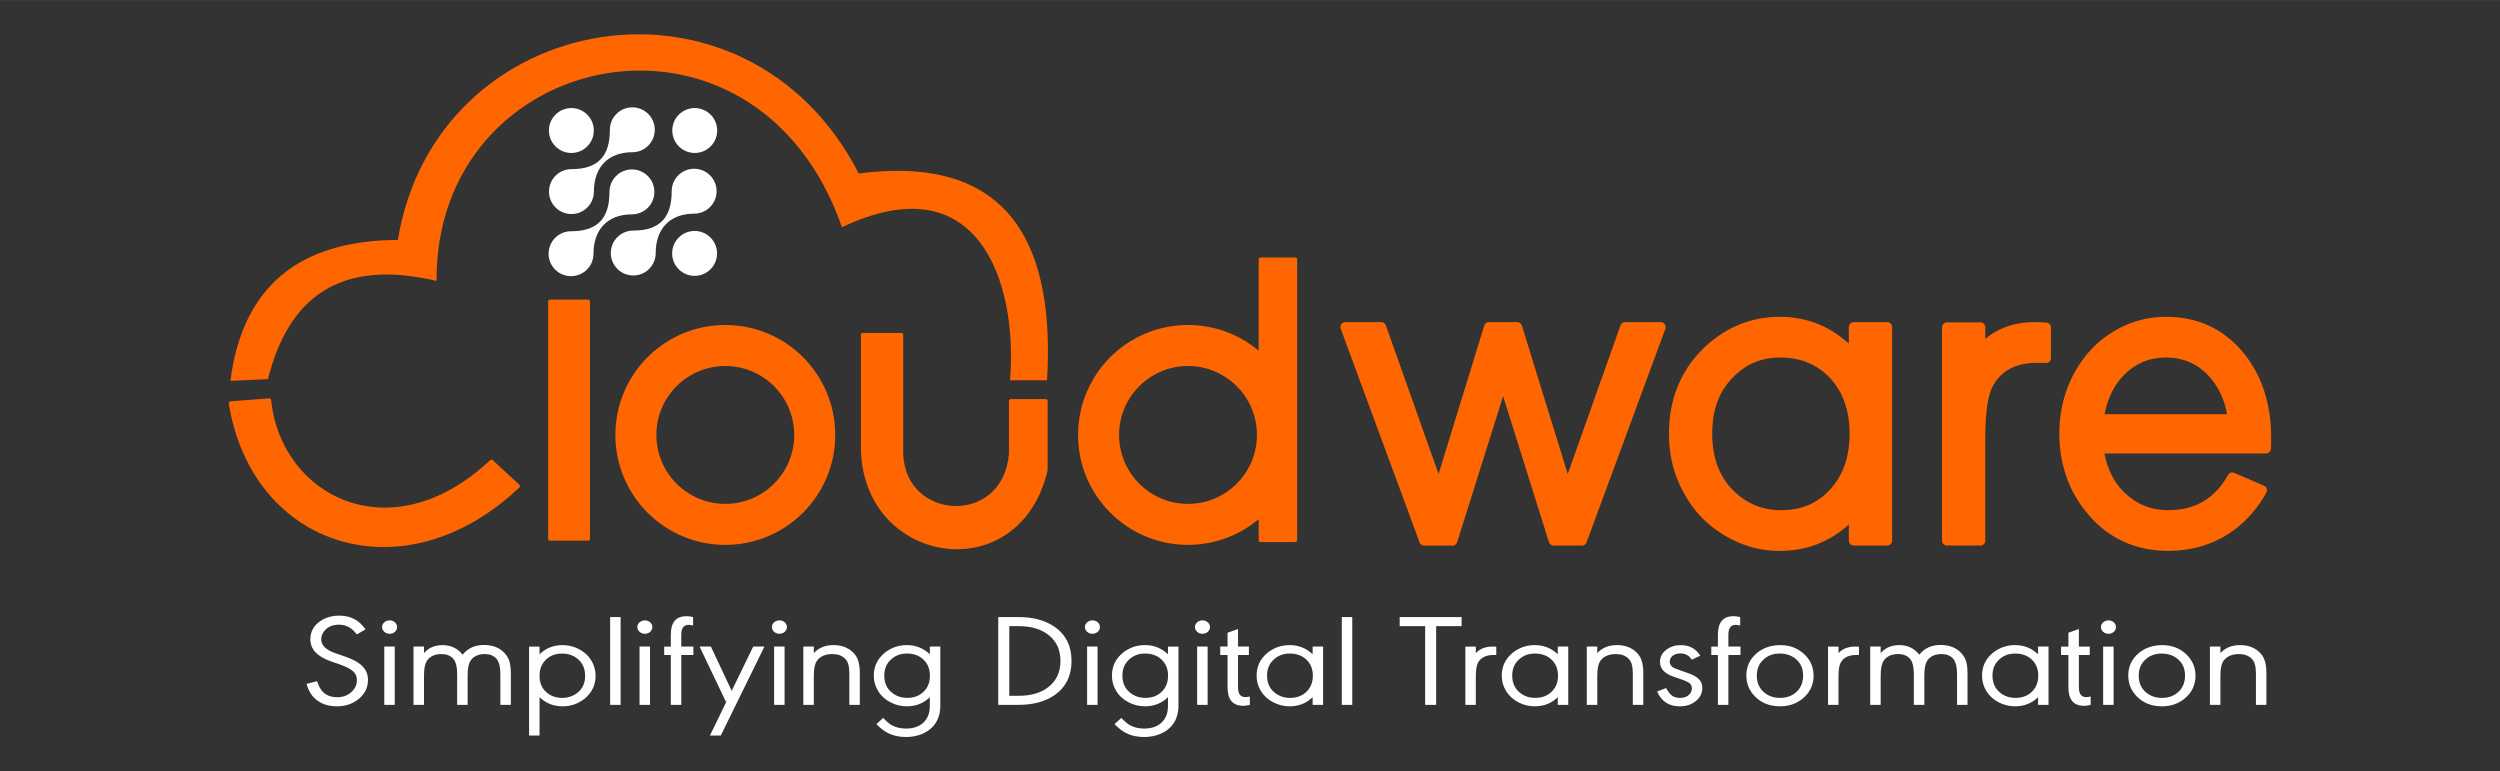 <?xml version="1.0" encoding="UTF-8"?>
<!DOCTYPE svg PUBLIC "-//W3C//DTD SVG 1.1//EN" "http://www.w3.org/Graphics/SVG/1.1/DTD/svg11.dtd">
<!-- Creator: CorelDRAW 2021 (64-Bit) -->
<svg xmlns="http://www.w3.org/2000/svg" xml:space="preserve" width="2.123in" height="0.655in" version="1.1" style="shape-rendering:geometricPrecision; text-rendering:geometricPrecision; image-rendering:optimizeQuality; fill-rule:evenodd; clip-rule:evenodd"
viewBox="0 0 2123.15 655"
 xmlns:xlink="http://www.w3.org/1999/xlink"
 xmlns:xodm="http://www.corel.com/coreldraw/odm/2003">
 <rect x="0" y="0" width="2123.15" height="655" fill="#333333" stroke="none"/>
 <defs>
  <style type="text/css">
   <![CDATA[
    .str0 {stroke:#FF6600;stroke-width:3.14;stroke-linecap:round;stroke-linejoin:round;stroke-miterlimit:2.613}
    .str3 {stroke:#FF6600;stroke-width:3.14;stroke-linecap:round;stroke-linejoin:round;stroke-miterlimit:2.613}
    .str2 {stroke:#FF6600;stroke-width:3.14;stroke-linecap:round;stroke-linejoin:round;stroke-miterlimit:2.613}
    .str1 {stroke:#FF6600;stroke-width:3.14;stroke-linecap:round;stroke-linejoin:round;stroke-miterlimit:2.613}
    .fil0 {fill:none}
    .fil1 {fill:#FF6600}
    .fil4 {fill:white}
    .fil3 {fill:#FF6600;fill-rule:nonzero}
    .fil2 {fill:white;fill-rule:nonzero}
   ]]>
  </style>
 </defs>
 <g id="Layer_x0020_1">
  <rect class="fil0" x="-0" width="2123.15" height="655"/>
  <g id="_2618644349680">
   <path class="fil1" d="M195.67 323.41l31.88 -1.47c17.41,-69.41 61.11,-102.75 143.22,-83.38 -1.39,-198.93 270.83,-255.92 344.31,-45.61 115.17,-54.72 149.43,45.3 142.73,129.97l31.39 0c6.31,-105.21 -24.2,-193.22 -159.89,-175.59 -95.94,-186.77 -359.21,-140.43 -391.4,56.41 -83.5,0.39 -131.93,39.17 -142.24,119.67z"/>
   <g>
    <path class="fil0 str0" d="M228.71 339.82l-32.87 2.56c19.68,121.73 147.5,162.26 244.16,70.43l-22.62 -20.92c-85.33,80.19 -180.3,30.92 -188.67,-52.08z"/>
    <path id="_1" class="fil1" d="M228.71 339.82l-32.87 2.56c19.68,121.73 147.5,162.26 244.16,70.43l-22.62 -20.92c-85.33,80.19 -180.3,30.92 -188.67,-52.08z"/>
   </g>
   <g>
    <polygon class="fil0 str1" points="467.07,256 499.47,256 499.47,457.56 467.07,457.56 "/>
    <polygon id="_1_0" class="fil1" points="467.07,256 499.47,256 499.47,457.56 467.07,457.56 "/>
   </g>
   <g>
    <path class="fil0 str0" d="M732.74 284.27l0 98.16c2.8,96.36 132.21,116.16 155.39,16.71l0 -58.66 -29.69 0 0 44.93c-5.31,63.54 -90.96,58.8 -92.96,0l0 -101.13 -32.74 0z"/>
    <path id="_1_1" class="fil1" d="M732.74 284.27l0 98.16c2.8,96.36 132.21,116.16 155.39,16.71l0 -58.66 -29.69 0 0 44.93c-5.31,63.54 -90.96,58.8 -92.96,0l0 -101.13 -32.74 0z"/>
   </g>
   <g>
    <path class="fil0 str2" d="M1070.52 220.18l29.53 0c0,79.57 0,159.04 0,238.58l-29.53 0 0 -21.34c-16.28,14.75 -37.89,23.72 -61.59,23.72 -50.7,0 -91.8,-41.1 -91.8,-91.8 0,-50.7 41.1,-91.8 91.8,-91.8 23.7,0 45.3,8.98 61.59,23.72l0 -81.09zm-61.59 89.06c33.2,0 60.11,26.91 60.11,60.11 0,33.2 -26.91,60.11 -60.11,60.11 -33.19,0 -60.11,-26.91 -60.11,-60.11 0,-33.19 26.91,-60.11 60.11,-60.11z"/>
    <path id="_1_2" class="fil1" d="M1070.52 220.18l29.53 0c0,79.57 0,159.04 0,238.58l-29.53 0 0 -21.34c-16.28,14.75 -37.89,23.72 -61.59,23.72 -50.7,0 -91.8,-41.1 -91.8,-91.8 0,-50.7 41.1,-91.8 91.8,-91.8 23.7,0 45.3,8.98 61.59,23.72l0 -81.09zm-61.59 89.06c33.2,0 60.11,26.91 60.11,60.11 0,33.2 -26.91,60.11 -60.11,60.11 -33.19,0 -60.11,-26.91 -60.11,-60.11 0,-33.19 26.91,-60.11 60.11,-60.11z"/>
   </g>
   <g>
    <path class="fil0 str3" d="M615.98 277.55c50.7,0 91.8,41.1 91.8,91.8 0,50.7 -41.1,91.8 -91.8,91.8 -50.7,0 -91.8,-41.1 -91.8,-91.8 0,-50.7 41.1,-91.8 91.8,-91.8zm0 31.69c33.19,0 60.11,26.91 60.11,60.11 0,33.2 -26.91,60.11 -60.11,60.11 -33.2,0 -60.11,-26.91 -60.11,-60.11 0,-33.19 26.91,-60.11 60.11,-60.11z"/>
    <path id="_1_3" class="fil1" d="M615.98 277.55c50.7,0 91.8,41.1 91.8,91.8 0,50.7 -41.1,91.8 -91.8,91.8 -50.7,0 -91.8,-41.1 -91.8,-91.8 0,-50.7 41.1,-91.8 91.8,-91.8zm0 31.69c33.19,0 60.11,26.91 60.11,60.11 0,33.2 -26.91,60.11 -60.11,60.11 -33.2,0 -60.11,-26.91 -60.11,-60.11 0,-33.19 26.91,-60.11 60.11,-60.11z"/>
   </g>
   <path class="fil2" d="M310.43 534.51c-5.34,-7.79 -12.74,-11.7 -22.19,-11.7 -6.22,0 -11.61,1.53 -16.11,4.56 -5.68,3.86 -8.56,9.04 -8.56,15.54 0,8.37 5.74,14.59 17.22,18.63l7.8 2.72c5.32,1.86 9.04,3.78 11.23,5.79 2.21,2.03 3.3,4.47 3.3,7.49 0,3.87 -1.52,7.21 -4.63,10.1 -3.24,3 -7.33,4.47 -12.15,4.47 -8.79,0 -14.46,-4.53 -16.97,-13.66l-9.04 2.31c3.17,12.16 12.52,19.06 25.72,19.06 6.89,0 12.81,-1.85 17.74,-5.56 5.8,-4.45 8.72,-10.08 8.72,-16.84 0,-4.64 -1.59,-8.53 -4.82,-11.74 -3.11,-3.13 -7.97,-5.8 -14.63,-8.09l-8.18 -2.85c-8.06,-2.78 -12.09,-6.71 -12.09,-11.74 0,-4.53 3.05,-8.96 7.51,-10.98 2.26,-1.04 4.76,-1.53 7.62,-1.53 6.05,0 11.1,2.78 15.09,8.29l7.41 -4.3zm15.93 14.57l0 49.52 8.89 0 0 -49.52 -8.89 0zm4.53 -22.25c-3.46,0 -6.41,2.57 -6.41,5.63 0,3.2 2.88,5.77 6.37,5.77 3.59,0 6.41,-2.51 6.41,-5.72 0,-3.11 -2.88,-5.69 -6.37,-5.69zm61.93 29.16c-4.13,-5.42 -9.85,-8.14 -17.03,-8.14 -6.64,0 -11.86,2.29 -15.72,6.84l0 -5.61 -8.89 0 0 49.52 8.89 0 0 -24.76c0,-6.63 1.11,-11.2 3.26,-13.71 2.63,-3.11 6.51,-4.68 11.6,-4.68 4.11,0 7.43,1.25 9.83,3.8 2.32,2.46 3.49,6.93 3.49,13.51l0 25.84 8.89 0 0 -24.74c0,-6.65 1.02,-11.22 3.17,-13.73 2.63,-3.11 6.47,-4.68 11.5,-4.68 4.09,0 7.26,1.25 9.64,3.8 2.34,2.46 3.49,6.93 3.49,13.51l0 25.84 8.89 0 0 -26.81c0,-3.22 -0.25,-6.11 -0.79,-8.61 -0.61,-3 -2.06,-5.83 -4.38,-8.4 -4.26,-4.7 -10.19,-7.04 -17.7,-7.04 -7.6,0 -13.65,2.74 -18.14,8.25zm56.5 68.66l8.89 0 0 -32.57c5.38,5.14 11.89,7.75 19.56,7.75 7.06,0 13.31,-2.18 18.72,-6.5 6.22,-5.1 9.31,-11.59 9.31,-19.49 0,-4.73 -1.21,-9.04 -3.69,-13.02 -2.53,-4.13 -6.05,-7.34 -10.65,-9.67 -4.3,-2.22 -8.83,-3.3 -13.69,-3.3 -7.78,0 -14.36,2.61 -19.56,7.81l0 -6.57 -8.89 0 0 75.57zm28.03 -69.64c5.45,0 10.06,1.68 13.8,5.01 3.86,3.48 5.76,8.1 5.76,13.88 0,4.96 -1.4,9.04 -4.22,12.26 -3.63,4.08 -9.26,6.52 -14.98,6.52 -5.63,0 -10.29,-1.68 -13.92,-5.01 -3.74,-3.43 -5.57,-7.99 -5.57,-13.71 0,-4.96 1.33,-9.04 4.11,-12.37 3.74,-4.4 8.7,-6.57 15.03,-6.57zm49.72 -30.97l-8.89 0 0 74.56 8.89 0 0 -74.56zm16.06 25.04l0 49.52 8.89 0 0 -49.52 -8.89 0zm4.53 -22.25c-3.46,0 -6.41,2.57 -6.41,5.63 0,3.2 2.88,5.77 6.37,5.77 3.59,0 6.41,-2.51 6.41,-5.72 0,-3.11 -2.88,-5.69 -6.37,-5.69zm41.2 29.4l0 -7.15 -10.27 0 0 -10.08c0,-5.61 2.07,-8.36 6.22,-8.36 0.92,0 2.15,0.17 3.8,0.54l0 -7.14c-2.19,-0.5 -4.03,-0.78 -5.51,-0.78 -8.96,0 -13.4,5.2 -13.4,15.69l0 10.14 -5.62 0 0 7.15 5.62 0 0 42.37 8.89 0 0 -42.37 10.27 0zm14.07 68.41l9.19 0 37.11 -75.57 -9.54 0 -18.29 37.61 -17.68 -37.61 -9.6 0 22.56 47.27 -13.76 28.3zm54.48 -75.57l0 49.52 8.89 0 0 -49.52 -8.89 0zm4.53 -22.25c-3.46,0 -6.41,2.57 -6.41,5.63 0,3.2 2.88,5.77 6.37,5.77 3.59,0 6.41,-2.51 6.41,-5.72 0,-3.11 -2.88,-5.69 -6.37,-5.69zm29.19 22.25l-8.89 0 0 49.52 8.89 0 0 -24.76c0,-6.63 1.15,-11.2 3.48,-13.71 2.88,-3.11 6.97,-4.68 12.44,-4.68 4.34,0 7.83,1.25 10.46,3.74 2.78,2.69 3.8,6.39 3.8,13.58l0 25.82 8.89 0 0 -26.81c0,-8.55 -1.65,-13.79 -5.72,-17.7 -4.26,-4.18 -9.83,-6.24 -16.63,-6.24 -7.06,0 -12.63,2.29 -16.72,6.84l0 -5.61zm98.54 0l0 6.54c-5.39,-5.16 -11.9,-7.77 -19.56,-7.77 -7.06,0 -13.32,2.18 -18.72,6.5 -6.22,5.1 -9.31,11.59 -9.31,19.49 0,4.73 1.21,9.04 3.69,13.02 2.52,4.13 6.06,7.34 10.65,9.67 4.3,2.22 8.85,3.3 13.69,3.3 7.79,0 14.36,-2.61 19.56,-7.75l0 7.36c0,6.02 -1.78,10.71 -5.39,14.16 -3.63,3.43 -8.54,5.12 -14.86,5.12 -4.65,0 -8.7,-0.97 -12.15,-2.89 -2.02,-1.16 -4.47,-3.17 -7.22,-6.13l-5.78 5.26c3.74,3.87 7.56,6.69 11.48,8.37 3.93,1.68 8.52,2.56 13.74,2.56 9.14,0 17.37,-3.15 22.56,-8.63 4.32,-4.64 6.51,-10.54 6.51,-17.81l0 -50.36 -8.89 0zm-19.5 5.93c5.7,0 10.35,1.68 13.93,5.01 3.74,3.48 5.64,8.05 5.64,13.71 0,4.95 -1.34,9.09 -4.11,12.37 -3.74,4.4 -8.77,6.57 -15.09,6.57 -5.45,0 -10,-1.68 -13.74,-5.01 -3.86,-3.43 -5.82,-8.05 -5.82,-13.88 0,-4.96 1.4,-9.04 4.28,-12.26 3.88,-4.34 8.85,-6.52 14.92,-6.52zm77.61 43.59l17.14 0c12.54,0 22.77,-2.78 30.74,-8.31 9.58,-6.73 14.34,-16.42 14.34,-29.05 0,-12.54 -4.76,-22.17 -14.34,-28.9 -8.04,-5.53 -18.26,-8.31 -30.74,-8.31l-17.14 0 0 74.56zm17.56 -66.85c9.75,0 17.7,2.18 23.96,6.61 7.52,5.37 11.31,12.97 11.31,22.88 0,9.95 -3.8,17.61 -11.31,23.03 -6.2,4.43 -14.21,6.61 -23.96,6.61l-8.2 0 0 -59.13 8.2 0zm57.9 17.33l0 49.52 8.89 0 0 -49.52 -8.89 0zm4.53 -22.25c-3.46,0 -6.41,2.57 -6.41,5.63 0,3.2 2.88,5.77 6.37,5.77 3.59,0 6.41,-2.51 6.41,-5.72 0,-3.11 -2.88,-5.69 -6.37,-5.69zm64.14 22.25l0 6.54c-5.39,-5.16 -11.9,-7.77 -19.56,-7.77 -7.06,0 -13.32,2.18 -18.72,6.5 -6.22,5.1 -9.31,11.59 -9.31,19.49 0,4.73 1.21,9.04 3.69,13.02 2.52,4.13 6.06,7.34 10.65,9.67 4.3,2.22 8.85,3.3 13.69,3.3 7.78,0 14.36,-2.61 19.56,-7.75l0 7.36c0,6.02 -1.78,10.71 -5.39,14.16 -3.63,3.43 -8.54,5.12 -14.86,5.12 -4.65,0 -8.7,-0.97 -12.15,-2.89 -2.02,-1.16 -4.47,-3.17 -7.22,-6.13l-5.78 5.26c3.74,3.87 7.56,6.69 11.48,8.37 3.93,1.68 8.52,2.56 13.74,2.56 9.14,0 17.36,-3.15 22.56,-8.63 4.32,-4.64 6.52,-10.54 6.52,-17.81l0 -50.36 -8.89 0zm-19.5 5.93c5.7,0 10.35,1.68 13.93,5.01 3.74,3.48 5.64,8.05 5.64,13.71 0,4.95 -1.34,9.09 -4.12,12.37 -3.73,4.4 -8.76,6.57 -15.09,6.57 -5.45,0 -10,-1.68 -13.74,-5.01 -3.86,-3.43 -5.82,-8.05 -5.82,-13.88 0,-4.96 1.4,-9.04 4.28,-12.26 3.88,-4.34 8.85,-6.52 14.92,-6.52zm44.28 -5.93l0 49.52 8.89 0 0 -49.52 -8.89 0zm4.53 -22.25c-3.46,0 -6.41,2.57 -6.41,5.63 0,3.2 2.88,5.77 6.37,5.77 3.59,0 6.41,-2.51 6.41,-5.72 0,-3.11 -2.88,-5.69 -6.37,-5.69zm39.41 29.4l0 -7.15 -9.23 0 0 -14.89 -8.89 3.15 0 11.74 -6.22 0 0 7.15 6.22 0 0 27.46c0,10.49 4.44,15.69 13.4,15.69 1.67,0 3.49,-0.28 5.51,-0.76l0 -7.15c-1.59,0.39 -2.88,0.54 -3.8,0.54 -4.15,0 -6.22,-2.72 -6.22,-8.26l0 -27.52 9.23 0zm63.02 -7.15l-8.89 0 0 6.54c-5.39,-5.16 -11.9,-7.77 -19.56,-7.77 -7.06,0 -13.32,2.18 -18.72,6.5 -6.22,5.1 -9.31,11.59 -9.31,19.49 0,4.73 1.21,9.04 3.69,13.02 2.53,4.13 6.06,7.34 10.65,9.67 4.3,2.22 8.85,3.3 13.69,3.3 7.79,0 14.36,-2.61 19.56,-7.75l0 6.52 8.89 0 0 -49.52zm-28.39 5.93c5.76,0 10.41,1.68 14.05,5.01 3.74,3.48 5.63,8.07 5.63,13.73 0,4.96 -1.4,9.09 -4.17,12.37 -3.74,4.38 -8.77,6.56 -15.15,6.56 -5.45,0 -10,-1.68 -13.74,-5.01 -3.86,-3.43 -5.82,-8.05 -5.82,-13.88 0,-4.96 1.4,-9.04 4.28,-12.26 3.88,-4.34 8.85,-6.52 14.93,-6.52zm53.16 -30.97l-8.89 0 0 74.56 8.89 0 0 -74.56zm92.84 7.72l0 -7.72 -52.58 0 0 7.72 21.64 0 0 66.85 9.35 0 0 -66.85 21.58 0zm12.09 17.38l-8.89 0 0 49.46 8.89 0 0 -23.89c0,-4.58 0.42,-8.07 1.21,-10.41 0.8,-2.35 2.28,-4.21 4.34,-5.63 2.44,-1.62 5.57,-2.44 9.35,-2.44 0.69,0 1.48,0 2.46,0.06l0 -7.1c-0.92,-0.06 -1.9,-0.11 -2.94,-0.11 -6.18,0 -11,1.84 -14.43,5.57l0 -5.52zm78.5 -0.06l-8.89 0 0 6.54c-5.38,-5.16 -11.89,-7.77 -19.56,-7.77 -7.06,0 -13.31,2.18 -18.72,6.5 -6.22,5.1 -9.31,11.59 -9.31,19.49 0,4.73 1.21,9.04 3.69,13.02 2.53,4.13 6.06,7.34 10.65,9.67 4.3,2.22 8.85,3.3 13.69,3.3 7.79,0 14.36,-2.61 19.56,-7.75l0 6.52 8.89 0 0 -49.52zm-28.39 5.93c5.76,0 10.41,1.68 14.05,5.01 3.74,3.48 5.64,8.07 5.64,13.73 0,4.96 -1.4,9.09 -4.18,12.37 -3.74,4.38 -8.76,6.56 -15.15,6.56 -5.45,0 -10,-1.68 -13.73,-5.01 -3.86,-3.43 -5.83,-8.05 -5.83,-13.88 0,-4.96 1.4,-9.04 4.28,-12.26 3.88,-4.34 8.85,-6.52 14.93,-6.52zm53.04 -5.93l-8.89 0 0 49.52 8.89 0 0 -24.76c0,-6.63 1.15,-11.2 3.48,-13.71 2.88,-3.11 6.97,-4.68 12.44,-4.68 4.34,0 7.83,1.25 10.46,3.74 2.78,2.69 3.8,6.39 3.8,13.58l0 25.82 8.89 0 0 -26.81c0,-8.55 -1.65,-13.79 -5.72,-17.7 -4.26,-4.18 -9.83,-6.24 -16.64,-6.24 -7.05,0 -12.63,2.29 -16.72,6.84l0 -5.61zm87.48 7.75c-3.71,-5.94 -9.29,-8.96 -16.55,-8.96 -4.7,0 -8.73,1.27 -12.19,3.84 -3.63,2.68 -5.47,6.15 -5.47,10.43 0,5.7 3.78,9.82 11.31,12.43l5.99 2.11c4.03,1.36 6.64,2.56 7.93,3.6 1.21,1.02 1.83,2.44 1.83,4.28 0,1.94 -0.73,3.69 -2.21,5.26 -1.81,1.9 -4.38,2.87 -7.74,2.87 -2.76,0 -5.01,-0.59 -6.78,-1.84 -1.78,-1.25 -3.46,-3.41 -5.11,-6.5l-7.66 2.87c3.67,8.42 10.04,12.63 19.19,12.63 5.26,0 9.64,-1.38 13.25,-4.16 3.99,-3.09 5.93,-6.89 5.93,-11.51 0,-5.91 -3.72,-9.71 -12.59,-12.74l-5.43 -1.9c-4.03,-1.42 -6.41,-2.39 -7.2,-2.98 -1.65,-1.25 -2.44,-2.81 -2.44,-4.71 0,-4.08 3.84,-6.95 9.14,-6.95 2.4,0 4.41,0.59 6.18,1.73 1.11,0.7 2.25,1.9 3.48,3.57l7.14 -3.35zm34.13 -0.59l0 -7.15 -10.27 0 0 -10.08c0,-5.61 2.07,-8.36 6.22,-8.36 0.92,0 2.15,0.17 3.8,0.54l0 -7.14c-2.19,-0.5 -4.03,-0.78 -5.51,-0.78 -8.95,0 -13.4,5.2 -13.4,15.69l0 10.14 -5.62 0 0 7.15 5.62 0 0 42.37 8.89 0 0 -42.37 10.27 0zm34 -8.39c-7.79,0 -14.36,2.16 -19.7,6.45 -6.22,5.12 -9.31,11.55 -9.31,19.3 0,6.93 2.42,12.87 7.2,17.77 5.55,5.65 12.67,8.46 21.33,8.46 7.47,0 13.92,-2.18 19.26,-6.5 6.22,-5.12 9.31,-11.67 9.31,-19.56 0,-6.76 -2.42,-12.61 -7.2,-17.51 -5.61,-5.61 -12.61,-8.41 -20.89,-8.41zm-0.79 7.16c5.76,0 10.5,1.68 14.23,5.01 3.86,3.43 5.76,8.01 5.76,13.64 0,5.01 -1.4,9.17 -4.24,12.48 -3.8,4.36 -8.95,6.54 -15.44,6.54 -5.47,0 -10.08,-1.68 -13.82,-5.01 -3.86,-3.43 -5.82,-8.07 -5.82,-13.84 0,-4.98 1.4,-9.06 4.28,-12.28 3.88,-4.36 8.85,-6.54 15.05,-6.54zm50.03 -5.87l-8.89 0 0 49.46 8.89 0 0 -23.89c0,-4.58 0.42,-8.07 1.21,-10.41 0.8,-2.35 2.28,-4.21 4.34,-5.63 2.44,-1.62 5.57,-2.44 9.35,-2.44 0.69,0 1.48,0 2.46,0.06l0 -7.1c-0.92,-0.06 -1.9,-0.11 -2.94,-0.11 -6.18,0 -11,1.84 -14.42,5.57l0 -5.52zm68.59 6.85c-4.14,-5.42 -9.86,-8.14 -17.04,-8.14 -6.64,0 -11.86,2.29 -15.72,6.84l0 -5.61 -8.89 0 0 49.52 8.89 0 0 -24.76c0,-6.63 1.11,-11.2 3.26,-13.71 2.63,-3.11 6.51,-4.68 11.6,-4.68 4.11,0 7.43,1.25 9.83,3.8 2.31,2.46 3.48,6.93 3.48,13.51l0 25.84 8.89 0 0 -24.74c0,-6.65 1.03,-11.22 3.17,-13.73 2.63,-3.11 6.47,-4.68 11.5,-4.68 4.09,0 7.26,1.25 9.64,3.8 2.33,2.46 3.48,6.93 3.48,13.51l0 25.84 8.89 0 0 -26.81c0,-3.22 -0.25,-6.11 -0.8,-8.61 -0.6,-3 -2.06,-5.83 -4.38,-8.4 -4.26,-4.7 -10.19,-7.04 -17.7,-7.04 -7.6,0 -13.65,2.74 -18.13,8.25zm109.79 -6.91l-8.89 0 0 6.54c-5.38,-5.16 -11.9,-7.77 -19.56,-7.77 -7.06,0 -13.32,2.18 -18.72,6.5 -6.22,5.1 -9.31,11.59 -9.31,19.49 0,4.73 1.21,9.04 3.69,13.02 2.53,4.13 6.06,7.34 10.65,9.67 4.3,2.22 8.85,3.3 13.69,3.3 7.78,0 14.36,-2.61 19.56,-7.75l0 6.52 8.89 0 0 -49.52zm-28.39 5.93c5.76,0 10.41,1.68 14.05,5.01 3.74,3.48 5.63,8.07 5.63,13.73 0,4.96 -1.4,9.09 -4.17,12.37 -3.74,4.38 -8.77,6.56 -15.15,6.56 -5.45,0 -10,-1.68 -13.74,-5.01 -3.86,-3.43 -5.82,-8.05 -5.82,-13.88 0,-4.96 1.4,-9.04 4.28,-12.26 3.88,-4.34 8.85,-6.52 14.93,-6.52zm63.39 1.23l0 -7.15 -9.23 0 0 -14.89 -8.89 3.15 0 11.74 -6.22 0 0 7.15 6.22 0 0 27.46c0,10.49 4.44,15.69 13.4,15.69 1.67,0 3.48,-0.28 5.51,-0.76l0 -7.15c-1.59,0.39 -2.88,0.54 -3.8,0.54 -4.16,0 -6.22,-2.72 -6.22,-8.26l0 -27.52 9.23 0zm11.39 -7.15l0 49.52 8.89 0 0 -49.52 -8.89 0zm4.53 -22.25c-3.46,0 -6.41,2.57 -6.41,5.63 0,3.2 2.88,5.77 6.37,5.77 3.59,0 6.41,-2.51 6.41,-5.72 0,-3.11 -2.88,-5.69 -6.37,-5.69zm45.8 21.02c-7.78,0 -14.36,2.16 -19.7,6.45 -6.22,5.12 -9.31,11.55 -9.31,19.3 0,6.93 2.42,12.87 7.2,17.77 5.55,5.65 12.67,8.46 21.33,8.46 7.47,0 13.92,-2.18 19.26,-6.5 6.22,-5.12 9.31,-11.67 9.31,-19.56 0,-6.76 -2.42,-12.61 -7.2,-17.51 -5.61,-5.61 -12.61,-8.41 -20.89,-8.41zm-0.79 7.16c5.76,0 10.5,1.68 14.23,5.01 3.86,3.43 5.76,8.01 5.76,13.64 0,5.01 -1.4,9.17 -4.24,12.48 -3.8,4.36 -8.95,6.54 -15.44,6.54 -5.47,0 -10.08,-1.68 -13.82,-5.01 -3.86,-3.43 -5.82,-8.07 -5.82,-13.84 0,-4.98 1.4,-9.06 4.28,-12.28 3.88,-4.36 8.85,-6.54 15.05,-6.54zm50.03 -5.93l-8.89 0 0 49.52 8.89 0 0 -24.76c0,-6.63 1.15,-11.2 3.48,-13.71 2.88,-3.11 6.97,-4.68 12.44,-4.68 4.34,0 7.83,1.25 10.46,3.74 2.78,2.69 3.8,6.39 3.8,13.58l0 25.82 8.89 0 0 -26.81c0,-8.55 -1.65,-13.79 -5.72,-17.7 -4.26,-4.18 -9.83,-6.24 -16.63,-6.24 -7.06,0 -12.63,2.29 -16.72,6.84l0 -5.61z"/>
   <g>
    <path class="fil3" d="M1205.57 460.59l-66.94 -181.37 7.68 -2.95 66.94 181.37 -3.84 5.67 -3.84 -2.71zm7.68 -2.95c0.8,2.16 -0.28,4.58 -2.39,5.39 -2.12,0.81 -4.49,-0.28 -5.28,-2.44l7.68 -2.95zm20.35 5.67l-24.19 0 0 -8.38 24.19 0 3.91 5.47 -3.91 2.91zm0 -8.38c2.26,0 4.1,1.88 4.1,4.19 0,2.31 -1.84,4.19 -4.1,4.19l0 -8.38zm46.86 -130.94l-42.95 136.41 -7.81 -2.56 42.95 -136.41 7.81 0 -0 2.56zm-7.81 -2.56c0.69,-2.2 3.01,-3.41 5.16,-2.71 2.15,0.7 3.34,3.07 2.65,5.27l-7.81 -2.56zm42.81 138.96l-42.82 -136.41 7.82 -2.55 42.82 136.41 -3.91 5.46 -3.91 -2.91zm7.82 -2.55c0.69,2.2 -0.5,4.56 -2.66,5.26 -2.16,0.7 -4.47,-0.51 -5.16,-2.71l7.82 -2.55zm20.28 5.46l-24.19 0 0 -8.38 24.19 0 3.84 5.67 -3.84 2.71zm0 -8.38c2.26,0 4.1,1.88 4.1,4.19 0,2.31 -1.84,4.19 -4.1,4.19l0 -8.38zm70.78 -175.71l-66.94 181.37 -7.68 -2.95 66.94 -181.37 3.84 -2.71 3.84 5.67zm-7.68 -2.95c0.8,-2.16 3.17,-3.26 5.28,-2.44 2.12,0.81 3.19,3.23 2.39,5.39l-7.68 -2.95zm-26.58 -2.71l30.42 0 0 8.38 -30.42 0 -3.86 -5.61 3.86 -2.76zm0 8.38c-2.26,0 -4.1,-1.88 -4.1,-4.19 0,-2.31 1.84,-4.19 4.1,-4.19l0 8.38zm-52.78 132.22l48.92 -137.84 7.72 2.85 -48.92 137.84 -7.77 -0.17 0.06 -2.69zm7.72 2.85c-0.77,2.17 -3.13,3.3 -5.26,2.51 -2.13,-0.78 -3.23,-3.19 -2.46,-5.36l7.72 2.85zm-42.56 -140.52l42.61 137.84 -7.83 2.52 -42.61 -137.84 3.91 -5.45 3.91 2.93zm-7.83 2.52c-0.68,-2.2 0.52,-4.56 2.68,-5.25 2.16,-0.69 4.47,0.53 5.15,2.73l-7.83 2.52zm-20.21 -5.45l24.13 0 0 8.38 -24.13 0 -3.91 -5.44 3.91 -2.93zm0 8.38c-2.26,0 -4.1,-1.88 -4.1,-4.19 0,-2.31 1.84,-4.19 4.1,-4.19l0 8.38zm-46.33 132.39l42.42 -137.84 7.83 2.51 -42.42 137.84 -7.77 0.17 -0.06 -2.68zm7.83 2.51c-0.68,2.2 -2.98,3.43 -5.14,2.74 -2.16,-0.69 -3.36,-3.05 -2.69,-5.25l7.83 2.51zm-48.97 -140.52l48.91 137.84 -7.72 2.85 -48.91 -137.84 3.86 -5.61 3.86 2.76zm-7.72 2.85c-0.77,-2.17 0.33,-4.58 2.46,-5.36 2.13,-0.78 4.48,0.34 5.26,2.51l-7.72 2.85zm-26.77 -5.61l30.63 0 0 8.38 -30.63 0 -3.84 -2.71 3.84 -5.67zm0 8.38c-2.26,0 -4.1,-1.88 -4.1,-4.19 0,-2.31 1.84,-4.19 4.1,-4.19l0 8.38zm431.8 -8.38l28.55 0 0 8.38 -28.55 0 -4.1 -4.19 4.1 -4.19zm0 8.38c-2.26,0 -4.1,-1.88 -4.1,-4.19 0,-2.31 1.84,-4.19 4.1,-4.19l0 8.38zm-4.1 19.76l0 -23.95 8.2 0 0 23.95 -7.1 2.86 -1.1 -2.86zm8.2 0c0,2.31 -1.84,4.19 -4.1,4.19 -2.26,0 -4.1,-1.88 -4.1,-4.19l8.2 0zm-66.89 -24.27l0 -8.38 0 0 2.39 0.03 2.37 0.09 2.35 0.15 2.33 0.21 2.31 0.26 2.3 0.32 2.27 0.38 2.25 0.44 2.22 0.5 2.21 0.56 2.19 0.62 2.17 0.67 2.14 0.73 2.12 0.79 2.1 0.85 2.07 0.91 2.06 0.97 2.02 1.02 2 1.08 1.99 1.14 1.95 1.2 1.94 1.26 1.91 1.31 1.88 1.37 1.86 1.42 1.84 1.48 1.81 1.54 1.79 1.59 1.76 1.65 1.74 1.7 1.72 1.76 1.69 1.81 -6 5.72 -1.57 -1.68 -1.59 -1.62 -1.6 -1.57 -1.63 -1.51 -1.64 -1.46 -1.66 -1.4 -1.68 -1.35 -1.7 -1.3 -1.72 -1.24 -1.73 -1.19 -1.76 -1.14 -1.77 -1.08 -1.79 -1.04 -1.81 -0.97 -1.83 -0.92 -1.85 -0.87 -1.87 -0.82 -1.89 -0.76 -1.91 -0.71 -1.93 -0.66 -1.95 -0.61 -1.97 -0.56 -2 -0.5 -2.02 -0.45 -2.03 -0.4 -2.06 -0.34 -2.08 -0.3 -2.1 -0.24 -2.13 -0.19 -2.15 -0.14 -2.17 -0.08 -2.2 -0.02 0 0zm0 0c-2.26,0 -4.1,-1.88 -4.1,-4.19 0,-2.31 1.84,-4.19 4.1,-4.19l0 8.38zm-57.33 22.71l-5.55 -6.17 0.04 -0.04 1.7 -1.52 1.72 -1.48 1.74 -1.42 1.75 -1.37 1.77 -1.33 1.79 -1.28 1.81 -1.24 1.82 -1.19 1.84 -1.14 1.86 -1.09 1.88 -1.05 1.9 -1 1.91 -0.95 1.93 -0.9 1.94 -0.85 1.96 -0.8 1.98 -0.76 2 -0.71 2.01 -0.66 2.02 -0.61 2.05 -0.57 2.06 -0.51 2.07 -0.46 2.09 -0.41 2.11 -0.37 2.12 -0.32 2.13 -0.27 2.15 -0.22 2.16 -0.17 2.18 -0.12 2.19 -0.07 2.2 -0.03 0 8.38 -2.02 0.02 -2.02 0.07 -1.99 0.11 -1.98 0.16 -1.96 0.2 -1.94 0.25 -1.94 0.29 -1.92 0.33 -1.9 0.37 -1.89 0.43 -1.87 0.46 -1.85 0.51 -1.84 0.56 -1.83 0.6 -1.81 0.64 -1.79 0.69 -1.79 0.73 -1.76 0.78 -1.76 0.82 -1.74 0.86 -1.72 0.91 -1.71 0.95 -1.7 1 -1.68 1.04 -1.67 1.09 -1.66 1.13 -1.64 1.17 -1.63 1.22 -1.62 1.27 -1.59 1.31 -1.59 1.36 -1.57 1.41 0.04 -0.04zm-0.04 0.04c-1.69,1.54 -4.29,1.39 -5.8,-0.33 -1.51,-1.72 -1.37,-4.37 0.32,-5.91l5.47 6.24zm-28.52 68.26l-8.2 0 0 0 0.03 -2.79 0.09 -2.76 0.15 -2.73 0.21 -2.71 0.28 -2.68 0.33 -2.64 0.39 -2.62 0.46 -2.59 0.52 -2.56 0.57 -2.54 0.64 -2.5 0.7 -2.47 0.76 -2.44 0.82 -2.41 0.89 -2.38 0.95 -2.35 1 -2.32 1.07 -2.29 1.13 -2.26 1.19 -2.22 1.25 -2.19 1.31 -2.17 1.38 -2.14 1.44 -2.09 1.49 -2.06 1.56 -2.04 1.62 -2 1.67 -1.97 1.74 -1.93 1.8 -1.91 1.86 -1.87 1.91 -1.84 5.55 6.17 -1.77 1.7 -1.71 1.72 -1.65 1.76 -1.59 1.78 -1.54 1.8 -1.48 1.83 -1.42 1.85 -1.37 1.89 -1.31 1.91 -1.25 1.93 -1.19 1.97 -1.15 2 -1.08 2.02 -1.03 2.06 -0.97 2.08 -0.92 2.11 -0.86 2.13 -0.8 2.17 -0.75 2.2 -0.7 2.23 -0.64 2.26 -0.59 2.29 -0.53 2.31 -0.48 2.35 -0.42 2.38 -0.36 2.41 -0.31 2.44 -0.25 2.48 -0.2 2.5 -0.14 2.54 -0.09 2.58 -0.03 2.6 0 0zm0 0c0,2.31 -1.84,4.19 -4.1,4.19 -2.26,0 -4.1,-1.88 -4.1,-4.19l8.2 0zm11.36 45.69l-7.2 4.02 0.02 0.03 -0.77 -1.43 -0.74 -1.44 -0.72 -1.45 -0.69 -1.45 -0.67 -1.46 -0.64 -1.46 -0.63 -1.48 -0.59 -1.49 -0.57 -1.49 -0.54 -1.5 -0.52 -1.51 -0.49 -1.52 -0.48 -1.52 -0.44 -1.54 -0.42 -1.54 -0.4 -1.55 -0.37 -1.56 -0.35 -1.57 -0.33 -1.57 -0.3 -1.58 -0.28 -1.59 -0.25 -1.6 -0.23 -1.6 -0.2 -1.61 -0.18 -1.63 -0.15 -1.63 -0.13 -1.63 -0.11 -1.65 -0.08 -1.66 -0.06 -1.66 -0.04 -1.67 -0.01 -1.69 8.2 0 0.01 1.56 0.04 1.55 0.05 1.55 0.07 1.52 0.1 1.52 0.12 1.52 0.14 1.5 0.17 1.48 0.19 1.49 0.2 1.48 0.23 1.47 0.25 1.45 0.28 1.45 0.3 1.44 0.32 1.43 0.34 1.42 0.37 1.42 0.39 1.42 0.41 1.4 0.43 1.39 0.45 1.39 0.48 1.38 0.5 1.37 0.52 1.37 0.54 1.36 0.56 1.35 0.59 1.35 0.61 1.34 0.64 1.33 0.65 1.32 0.68 1.32 0.7 1.31 0.02 0.03zm-0.02 -0.03c1.1,2.02 0.39,4.57 -1.59,5.7 -1.98,1.13 -4.48,0.4 -5.58,-1.62l7.17 -4.08zm32.65 33.83l-4.1 7.25 0.03 0.02 -1.43 -0.84 -1.41 -0.87 -1.38 -0.88 -1.37 -0.9 -1.35 -0.93 -1.33 -0.94 -1.31 -0.96 -1.3 -0.99 -1.27 -1.01 -1.25 -1.03 -1.22 -1.04 -1.21 -1.06 -1.19 -1.09 -1.17 -1.11 -1.14 -1.13 -1.13 -1.15 -1.11 -1.17 -1.09 -1.19 -1.07 -1.21 -1.05 -1.22 -1.03 -1.25 -1.01 -1.28 -0.98 -1.29 -0.96 -1.31 -0.95 -1.33 -0.92 -1.35 -0.91 -1.37 -0.88 -1.39 -0.86 -1.41 -0.84 -1.43 -0.83 -1.45 -0.8 -1.47 7.2 -4.02 0.73 1.35 0.76 1.33 0.78 1.31 0.79 1.3 0.8 1.27 0.83 1.25 0.84 1.23 0.85 1.21 0.89 1.2 0.89 1.18 0.91 1.15 0.93 1.13 0.95 1.12 0.96 1.09 0.99 1.08 1 1.06 1.03 1.04 1.05 1.03 1.06 1 1.07 0.98 1.1 0.97 1.12 0.96 1.13 0.93 1.16 0.91 1.17 0.89 1.2 0.88 1.22 0.87 1.23 0.84 1.26 0.83 1.28 0.81 1.29 0.8 1.31 0.77 0.03 0.02zm-0.03 -0.02c1.97,1.14 2.66,3.7 1.55,5.7 -1.11,2.01 -3.63,2.72 -5.59,1.58l4.05 -7.28zm41.93 11.53l0 8.38 0 0 -1.52 -0.02 -1.51 -0.04 -1.5 -0.06 -1.51 -0.08 -1.5 -0.11 -1.49 -0.13 -1.49 -0.16 -1.48 -0.18 -1.48 -0.21 -1.47 -0.23 -1.47 -0.26 -1.46 -0.29 -1.46 -0.3 -1.45 -0.33 -1.44 -0.35 -1.44 -0.38 -1.44 -0.41 -1.43 -0.43 -1.43 -0.46 -1.41 -0.48 -1.41 -0.5 -1.42 -0.54 -1.4 -0.56 -1.39 -0.58 -1.4 -0.61 -1.38 -0.63 -1.38 -0.65 -1.38 -0.69 -1.37 -0.71 -1.36 -0.73 -1.36 -0.75 -1.35 -0.78 4.1 -7.25 1.24 0.71 1.25 0.7 1.25 0.67 1.26 0.65 1.25 0.62 1.27 0.6 1.26 0.58 1.26 0.55 1.28 0.53 1.28 0.51 1.28 0.48 1.29 0.46 1.3 0.44 1.29 0.42 1.3 0.39 1.3 0.37 1.3 0.34 1.32 0.32 1.32 0.3 1.32 0.28 1.33 0.26 1.33 0.23 1.34 0.21 1.34 0.19 1.35 0.17 1.36 0.15 1.36 0.12 1.37 0.1 1.37 0.07 1.38 0.06 1.39 0.04 1.39 0.01 0 0zm0 0c2.26,0 4.1,1.88 4.1,4.19 0,2.31 -1.84,4.19 -4.1,4.19l0 -8.38zm66.89 -24.2l-8.2 0 7.15 2.81 -1.65 1.81 -1.67 1.75 -1.7 1.7 -1.73 1.64 -1.76 1.59 -1.79 1.54 -1.81 1.48 -1.84 1.42 -1.87 1.37 -1.89 1.31 -1.93 1.25 -1.95 1.2 -1.98 1.14 -2 1.08 -2.03 1.02 -2.06 0.96 -2.08 0.91 -2.11 0.85 -2.13 0.79 -2.15 0.73 -2.19 0.67 -2.2 0.61 -2.23 0.56 -2.26 0.5 -2.27 0.44 -2.3 0.39 -2.33 0.32 -2.34 0.26 -2.36 0.2 -2.39 0.15 -2.41 0.09 -2.43 0.03 0 -8.38 2.24 -0.02 2.21 -0.08 2.18 -0.14 2.17 -0.19 2.14 -0.24 2.11 -0.29 2.09 -0.35 2.07 -0.4 2.04 -0.45 2.02 -0.51 1.99 -0.55 1.96 -0.61 1.95 -0.66 1.92 -0.71 1.89 -0.76 1.88 -0.81 1.85 -0.87 1.83 -0.92 1.81 -0.98 1.78 -1.02 1.76 -1.08 1.74 -1.13 1.72 -1.19 1.69 -1.23 1.67 -1.3 1.65 -1.34 1.62 -1.39 1.6 -1.45 1.59 -1.51 1.55 -1.56 1.54 -1.61 1.51 -1.67 7.15 2.81zm-7.15 -2.81c1.52,-1.71 4.12,-1.85 5.8,-0.3 1.68,1.55 1.81,4.2 0.29,5.91l-6.09 -5.61zm-1.06 26.69l0 -23.88 8.2 0 0 23.88 -4.1 4.19 -4.1 -4.19zm8.2 0c0,2.31 -1.84,4.19 -4.1,4.19 -2.26,0 -4.1,-1.88 -4.1,-4.19l8.2 0zm24.44 4.19l-28.55 0 0 -8.38 28.55 0 4.1 4.19 -4.1 4.19zm0 -8.38c2.26,0 4.1,1.88 4.1,4.19 0,2.31 -1.84,4.19 -4.1,4.19l0 -8.38zm4.1 -177.19l0 181.37 -8.2 0 0 -181.37 4.1 -4.19 4.1 4.19zm-8.2 0c0,-2.31 1.84,-4.19 4.1,-4.19 2.26,0 4.1,1.88 4.1,4.19l-8.2 0zm-38.97 37.16l-5.92 5.8 0.02 0.02 -1.03 -1.06 -1.05 -1.02 -1.06 -0.98 -1.08 -0.95 -1.1 -0.92 -1.11 -0.88 -1.13 -0.85 -1.15 -0.81 -1.17 -0.78 -1.19 -0.75 -1.2 -0.72 -1.22 -0.68 -1.24 -0.65 -1.26 -0.61 -1.28 -0.58 -1.3 -0.55 -1.32 -0.52 -1.34 -0.49 -1.35 -0.45 -1.38 -0.42 -1.39 -0.39 -1.42 -0.35 -1.44 -0.32 -1.46 -0.29 -1.48 -0.25 -1.51 -0.22 -1.52 -0.19 -1.55 -0.15 -1.57 -0.12 -1.59 -0.08 -1.61 -0.05 -1.64 -0.02 0 -8.38 1.81 0.02 1.79 0.05 1.77 0.1 1.75 0.13 1.73 0.17 1.71 0.21 1.7 0.25 1.67 0.28 1.66 0.33 1.63 0.37 1.62 0.4 1.6 0.44 1.58 0.48 1.56 0.52 1.54 0.56 1.51 0.59 1.5 0.63 1.48 0.68 1.45 0.71 1.44 0.75 1.42 0.79 1.39 0.83 1.37 0.86 1.35 0.91 1.33 0.94 1.31 0.98 1.29 1.02 1.26 1.05 1.24 1.09 1.22 1.13 1.2 1.17 1.17 1.2 0.02 0.02zm-0.02 -0.02c1.58,1.65 1.54,4.31 -0.08,5.92 -1.62,1.61 -4.22,1.57 -5.8,-0.08l5.88 -5.84zm19.26 53.21l-8.2 0 0 0 -0.02 -1.85 -0.05 -1.83 -0.09 -1.8 -0.12 -1.79 -0.15 -1.75 -0.19 -1.73 -0.22 -1.7 -0.25 -1.69 -0.28 -1.65 -0.32 -1.63 -0.35 -1.61 -0.39 -1.58 -0.42 -1.56 -0.45 -1.53 -0.48 -1.51 -0.51 -1.48 -0.55 -1.46 -0.58 -1.44 -0.61 -1.42 -0.65 -1.39 -0.67 -1.37 -0.71 -1.34 -0.74 -1.33 -0.77 -1.3 -0.81 -1.28 -0.84 -1.26 -0.87 -1.24 -0.91 -1.22 -0.94 -1.2 -0.97 -1.17 -1 -1.15 -1.04 -1.13 5.92 -5.8 1.18 1.28 1.15 1.31 1.1 1.34 1.07 1.36 1.03 1.39 1 1.42 0.96 1.44 0.93 1.46 0.89 1.5 0.85 1.51 0.81 1.54 0.78 1.57 0.73 1.58 0.7 1.61 0.66 1.63 0.62 1.66 0.58 1.68 0.55 1.7 0.5 1.73 0.47 1.75 0.43 1.77 0.4 1.8 0.35 1.82 0.31 1.84 0.28 1.85 0.24 1.88 0.2 1.91 0.17 1.93 0.13 1.94 0.09 1.98 0.06 1.99 0.02 2.01 0 0zm0 0c0,2.31 -1.84,4.19 -4.1,4.19 -2.26,0 -4.1,-1.88 -4.1,-4.19l8.2 0zm-14.24 47.85l-6.52 -5.08 -0.01 0.01 0.77 -1.06 0.74 -1.07 0.72 -1.1 0.7 -1.11 0.67 -1.12 0.65 -1.15 0.63 -1.17 0.6 -1.17 0.57 -1.2 0.55 -1.22 0.53 -1.24 0.5 -1.25 0.48 -1.27 0.46 -1.3 0.43 -1.3 0.41 -1.32 0.38 -1.34 0.36 -1.37 0.33 -1.39 0.31 -1.4 0.28 -1.41 0.26 -1.44 0.24 -1.45 0.21 -1.47 0.19 -1.5 0.17 -1.52 0.14 -1.53 0.11 -1.55 0.09 -1.57 0.06 -1.59 0.04 -1.6 0.01 -1.63 8.2 0 -0.01 1.76 -0.04 1.75 -0.07 1.72 -0.09 1.71 -0.12 1.7 -0.15 1.69 -0.18 1.66 -0.2 1.64 -0.23 1.63 -0.27 1.62 -0.29 1.59 -0.31 1.58 -0.35 1.56 -0.37 1.54 -0.4 1.52 -0.43 1.51 -0.46 1.5 -0.49 1.48 -0.51 1.44 -0.54 1.44 -0.57 1.43 -0.6 1.39 -0.62 1.38 -0.66 1.37 -0.69 1.35 -0.71 1.32 -0.73 1.31 -0.78 1.3 -0.79 1.27 -0.82 1.25 -0.85 1.23 -0.88 1.21 -0.01 0.01zm0.01 -0.01c-1.37,1.84 -3.94,2.2 -5.75,0.81 -1.8,-1.39 -2.16,-4.02 -0.8,-5.87l6.54 5.06zm-51.92 25.68l0 -8.38 0 0 1.81 -0.02 1.79 -0.07 1.75 -0.11 1.72 -0.15 1.7 -0.2 1.68 -0.24 1.64 -0.28 1.61 -0.33 1.6 -0.37 1.57 -0.41 1.54 -0.46 1.51 -0.5 1.48 -0.54 1.46 -0.59 1.44 -0.63 1.42 -0.67 1.39 -0.72 1.38 -0.76 1.34 -0.8 1.32 -0.85 1.31 -0.89 1.28 -0.93 1.26 -0.98 1.23 -1.02 1.21 -1.07 1.2 -1.12 1.18 -1.16 1.15 -1.2 1.13 -1.25 1.11 -1.3 1.09 -1.35 1.07 -1.39 6.52 5.08 -1.2 1.57 -1.23 1.52 -1.26 1.47 -1.29 1.43 -1.32 1.38 -1.34 1.32 -1.37 1.28 -1.4 1.23 -1.43 1.18 -1.46 1.13 -1.48 1.08 -1.51 1.03 -1.54 0.99 -1.57 0.93 -1.59 0.88 -1.62 0.83 -1.65 0.78 -1.67 0.73 -1.7 0.68 -1.73 0.63 -1.75 0.57 -1.77 0.52 -1.8 0.48 -1.82 0.43 -1.85 0.38 -1.88 0.32 -1.89 0.27 -1.91 0.22 -1.94 0.18 -1.96 0.12 -1.98 0.07 -2.01 0.03 0 0zm0 0c-2.26,0 -4.1,-1.88 -4.1,-4.19 0,-2.31 1.84,-4.19 4.1,-4.19l0 8.38zm-46.98 -19.57l5.78 -5.94 0.01 0.01 1.07 1.06 1.08 1.03 1.08 0.98 1.11 0.96 1.12 0.93 1.13 0.89 1.14 0.85 1.15 0.82 1.17 0.78 1.18 0.75 1.2 0.72 1.21 0.69 1.22 0.65 1.24 0.61 1.26 0.58 1.27 0.55 1.29 0.52 1.3 0.48 1.31 0.45 1.33 0.42 1.35 0.39 1.37 0.35 1.39 0.32 1.4 0.29 1.41 0.25 1.43 0.22 1.45 0.19 1.47 0.15 1.49 0.12 1.5 0.08 1.52 0.05 1.54 0.02 0 8.38 -1.72 -0.02 -1.7 -0.05 -1.69 -0.1 -1.68 -0.13 -1.66 -0.17 -1.65 -0.21 -1.63 -0.25 -1.61 -0.29 -1.6 -0.33 -1.57 -0.36 -1.56 -0.4 -1.55 -0.44 -1.53 -0.48 -1.52 -0.52 -1.5 -0.56 -1.48 -0.59 -1.46 -0.63 -1.45 -0.68 -1.43 -0.71 -1.42 -0.75 -1.39 -0.79 -1.38 -0.82 -1.36 -0.86 -1.34 -0.91 -1.33 -0.94 -1.31 -0.98 -1.29 -1.02 -1.26 -1.04 -1.26 -1.08 -1.24 -1.13 -1.21 -1.16 -1.2 -1.19 0.01 0.01zm-0.01 -0.01c-1.6,-1.63 -1.61,-4.29 -0.01,-5.92 1.6,-1.63 4.2,-1.64 5.8,-0.01l-5.8 5.93zm-19.9 -53.8l8.2 0 0 0 0.02 1.91 0.05 1.89 0.09 1.85 0.13 1.83 0.16 1.8 0.19 1.78 0.23 1.74 0.26 1.71 0.3 1.69 0.33 1.66 0.37 1.63 0.39 1.61 0.43 1.58 0.46 1.56 0.5 1.52 0.54 1.5 0.56 1.47 0.6 1.44 0.63 1.43 0.66 1.4 0.7 1.37 0.73 1.35 0.77 1.32 0.8 1.3 0.83 1.28 0.86 1.24 0.9 1.23 0.93 1.21 0.96 1.18 1 1.16 1.04 1.13 1.07 1.11 -5.78 5.94 -1.22 -1.27 -1.18 -1.3 -1.15 -1.32 -1.11 -1.36 -1.07 -1.37 -1.04 -1.41 -1 -1.44 -0.96 -1.46 -0.91 -1.49 -0.88 -1.52 -0.84 -1.55 -0.8 -1.57 -0.76 -1.6 -0.72 -1.62 -0.68 -1.65 -0.64 -1.68 -0.61 -1.7 -0.57 -1.73 -0.52 -1.75 -0.49 -1.78 -0.45 -1.8 -0.41 -1.83 -0.37 -1.85 -0.33 -1.87 -0.29 -1.9 -0.25 -1.93 -0.21 -1.95 -0.17 -1.97 -0.13 -2 -0.09 -2.02 -0.06 -2.04 -0.02 -2.07 0 0zm0 0c0,-2.31 1.84,-4.19 4.1,-4.19 2.26,0 4.1,1.88 4.1,4.19l-8.2 0zm14.63 -47.52l6.41 5.23 0 0 -0.8 1.04 -0.76 1.05 -0.74 1.07 -0.71 1.09 -0.69 1.1 -0.66 1.13 -0.64 1.14 -0.61 1.16 -0.59 1.17 -0.56 1.2 -0.54 1.21 -0.51 1.23 -0.49 1.26 -0.46 1.26 -0.43 1.29 -0.42 1.31 -0.39 1.33 -0.36 1.34 -0.34 1.36 -0.31 1.39 -0.29 1.41 -0.26 1.42 -0.24 1.44 -0.21 1.47 -0.19 1.48 -0.16 1.5 -0.14 1.53 -0.11 1.55 -0.09 1.57 -0.06 1.58 -0.04 1.6 -0.01 1.63 -8.2 0 0.01 -1.76 0.04 -1.75 0.07 -1.72 0.1 -1.71 0.12 -1.69 0.15 -1.67 0.18 -1.66 0.21 -1.64 0.24 -1.62 0.26 -1.61 0.3 -1.59 0.32 -1.56 0.35 -1.55 0.38 -1.54 0.42 -1.52 0.44 -1.49 0.46 -1.48 0.5 -1.46 0.53 -1.45 0.56 -1.42 0.59 -1.41 0.62 -1.39 0.64 -1.37 0.68 -1.35 0.7 -1.33 0.74 -1.31 0.76 -1.29 0.8 -1.28 0.82 -1.25 0.86 -1.24 0.88 -1.22 0.91 -1.19 0 0zm0 0c1.41,-1.8 4,-2.1 5.77,-0.66 1.77,1.44 2.06,4.08 0.64,5.89l-6.41 -5.23zm51.12 -25.46l0 8.38 0 0 -1.71 0.02 -1.69 0.07 -1.67 0.11 -1.64 0.16 -1.63 0.2 -1.6 0.24 -1.58 0.28 -1.56 0.33 -1.54 0.37 -1.52 0.42 -1.49 0.45 -1.47 0.5 -1.46 0.54 -1.44 0.58 -1.41 0.63 -1.39 0.67 -1.38 0.72 -1.35 0.75 -1.34 0.8 -1.32 0.85 -1.3 0.89 -1.29 0.93 -1.27 0.98 -1.25 1.02 -1.24 1.07 -1.22 1.11 -1.2 1.15 -1.19 1.2 -1.17 1.25 -1.15 1.3 -1.13 1.34 -1.11 1.39 -6.41 -5.23 1.24 -1.55 1.27 -1.5 1.29 -1.45 1.31 -1.4 1.33 -1.36 1.36 -1.31 1.38 -1.26 1.41 -1.22 1.44 -1.17 1.45 -1.12 1.48 -1.07 1.51 -1.02 1.53 -0.97 1.55 -0.93 1.57 -0.88 1.59 -0.83 1.62 -0.78 1.65 -0.73 1.67 -0.68 1.68 -0.62 1.71 -0.58 1.73 -0.53 1.74 -0.47 1.77 -0.43 1.79 -0.37 1.81 -0.32 1.82 -0.27 1.85 -0.23 1.87 -0.17 1.89 -0.12 1.9 -0.07 1.93 -0.03 0 0zm0 0c2.26,0 4.1,1.88 4.1,4.19 0,2.31 -1.84,4.19 -4.1,4.19l0 -8.38zm141.72 -21.49l28.55 0 0 8.38 -28.55 0 -4.1 -4.19 4.1 -4.19zm0 8.38c-2.26,0 -4.1,-1.88 -4.1,-4.19 0,-2.31 1.84,-4.19 4.1,-4.19l0 8.38zm-4.1 176.98l0 -181.17 8.2 0 0 181.17 -4.1 4.19 -4.1 -4.19zm8.2 0c0,2.31 -1.84,4.19 -4.1,4.19 -2.26,0 -4.1,-1.88 -4.1,-4.19l8.2 0zm24.44 4.19l-28.55 0 0 -8.38 28.55 0 4.1 4.19 -4.1 4.19zm0 -8.38c2.26,0 4.1,1.88 4.1,4.19 0,2.31 -1.84,4.19 -4.1,4.19l0 -8.38zm4.1 -83.29l0 87.48 -8.2 0 0 -87.48 0 0 8.2 0zm-8.2 0c0,-2.31 1.84,-4.19 4.1,-4.19 2.26,0 4.1,1.88 4.1,4.19l-8.2 0zm4.06 -39.36l7.86 2.43 0 0 -0.22 0.76 -0.21 0.78 -0.2 0.81 -0.2 0.83 -0.2 0.86 -0.19 0.89 -0.19 0.92 -0.17 0.94 -0.17 0.97 -0.17 0.99 -0.16 1.02 -0.15 1.04 -0.14 1.07 -0.14 1.1 -0.13 1.12 -0.12 1.14 -0.12 1.18 -0.11 1.19 -0.1 1.21 -0.09 1.25 -0.09 1.27 -0.08 1.29 -0.07 1.33 -0.07 1.34 -0.06 1.37 -0.04 1.39 -0.04 1.42 -0.04 1.44 -0.03 1.47 -0.02 1.49 -0.01 1.52 -0 1.54 -8.2 0 0 -1.59 0.01 -1.56 0.02 -1.54 0.03 -1.52 0.04 -1.49 0.04 -1.46 0.05 -1.45 0.06 -1.43 0.07 -1.4 0.08 -1.37 0.08 -1.35 0.09 -1.33 0.09 -1.3 0.11 -1.29 0.12 -1.26 0.12 -1.23 0.13 -1.22 0.14 -1.2 0.15 -1.17 0.15 -1.15 0.17 -1.12 0.17 -1.11 0.18 -1.08 0.19 -1.05 0.2 -1.04 0.2 -1.01 0.21 -1 0.22 -0.98 0.22 -0.94 0.24 -0.93 0.25 -0.91 0.25 -0.88 0 0zm0 0c0.65,-2.21 2.95,-3.46 5.12,-2.8 2.17,0.67 3.39,3.01 2.74,5.22l-7.86 -2.43zm15.42 -22.76l4.89 6.72 0.05 -0.04 -0.56 0.44 -0.55 0.45 -0.54 0.46 -0.52 0.46 -0.52 0.48 -0.5 0.48 -0.5 0.5 -0.48 0.5 -0.47 0.5 -0.46 0.52 -0.46 0.53 -0.43 0.53 -0.43 0.54 -0.42 0.55 -0.41 0.56 -0.4 0.57 -0.39 0.58 -0.37 0.58 -0.36 0.6 -0.35 0.61 -0.34 0.62 -0.34 0.63 -0.31 0.63 -0.31 0.64 -0.3 0.65 -0.29 0.67 -0.28 0.67 -0.26 0.68 -0.26 0.7 -0.25 0.71 -0.23 0.71 -0.22 0.72 -7.86 -2.43 0.27 -0.87 0.29 -0.87 0.3 -0.85 0.31 -0.84 0.33 -0.84 0.34 -0.82 0.35 -0.8 0.37 -0.81 0.38 -0.79 0.4 -0.79 0.41 -0.77 0.42 -0.76 0.44 -0.75 0.45 -0.74 0.47 -0.73 0.48 -0.72 0.49 -0.7 0.5 -0.69 0.52 -0.69 0.53 -0.68 0.55 -0.67 0.55 -0.65 0.56 -0.63 0.59 -0.64 0.6 -0.62 0.6 -0.6 0.62 -0.6 0.63 -0.58 0.64 -0.57 0.65 -0.56 0.66 -0.55 0.68 -0.54 0.05 -0.04zm-0.05 0.04c1.8,-1.41 4.37,-1.06 5.75,0.78 1.38,1.83 1.04,4.46 -0.76,5.87l-4.99 -6.65zm32.52 -9.81l0 8.38 0 0 -1.07 0 -1.05 0.03 -1.04 0.04 -1.03 0.06 -1.02 0.07 -1 0.09 -0.98 0.1 -0.98 0.13 -0.96 0.14 -0.94 0.15 -0.93 0.17 -0.92 0.19 -0.91 0.2 -0.9 0.22 -0.87 0.23 -0.87 0.25 -0.85 0.26 -0.84 0.28 -0.83 0.29 -0.81 0.31 -0.81 0.33 -0.79 0.34 -0.77 0.35 -0.76 0.37 -0.76 0.39 -0.73 0.39 -0.72 0.42 -0.72 0.43 -0.7 0.44 -0.69 0.46 -0.68 0.48 -0.66 0.49 -4.89 -6.72 0.82 -0.61 0.83 -0.59 0.84 -0.56 0.86 -0.56 0.87 -0.52 0.89 -0.51 0.91 -0.49 0.91 -0.47 0.93 -0.45 0.94 -0.43 0.95 -0.41 0.96 -0.39 0.98 -0.37 0.99 -0.35 1 -0.33 1.01 -0.31 1.02 -0.3 1.04 -0.27 1.04 -0.26 1.06 -0.24 1.07 -0.22 1.08 -0.2 1.09 -0.18 1.1 -0.16 1.12 -0.14 1.13 -0.13 1.14 -0.1 1.15 -0.08 1.16 -0.07 1.17 -0.05 1.19 -0.03 1.19 -0.01 0 0zm0 0c2.26,0 4.1,1.88 4.1,4.19 0,2.31 -1.84,4.19 -4.1,4.19l0 -8.38zm3.81 4.4l8.2 0 -4.37 4.18 -0.27 -0.02 -0.29 -0.02 -0.26 -0.02 -0.26 -0.01 -0.31 -0.02 -0.25 -0.02 -0.25 -0.01 -0.24 -0.01 -0.27 -0.01 -0.26 -0.01 -0.24 -0.01 -0.26 -0.01 -0.26 -0.01 -0.22 -0.01 -0.22 -0 -0.28 -0 -0.24 -0.01 -0.17 -0 -0.24 0 -0.27 -0 -0.2 -0 -0.23 0 -0.23 -0 -0.19 0 -0.26 -0 -0.22 -0 -0.19 0 -0.22 0 -0.22 0 -0.21 0 -0.21 0 -0.21 0 0 -8.38 0.21 0 0.21 0 0.21 0 0.22 0 0.22 0 0.26 0 0.22 0 0.19 -0 0.26 0 0.23 0 0.23 0 0.27 0 0.2 0 0.23 0 0.31 0 0.24 0.01 0.21 0 0.28 0 0.28 0.01 0.25 0.01 0.26 0.01 0.29 0.01 0.26 0.01 0.27 0.01 0.29 0.01 0.3 0.02 0.3 0.02 0.25 0.02 0.31 0.01 0.31 0.02 0.28 0.02 0.32 0.02 -4.37 4.18zm4.37 -4.18c2.26,0.15 3.97,2.15 3.83,4.45 -0.15,2.3 -2.1,4.06 -4.36,3.91l0.54 -8.35zm3.83 -21.82l0 26 -8.2 0 0 -26 4.38 -4.18 3.82 4.18zm-8.2 0c0,-2.31 1.84,-4.19 4.1,-4.19 2.26,0 4.1,1.88 4.1,4.19l-8.2 0zm-5.35 3.78l0 -8.38 0 0 0.34 0 0.31 0 0.31 0 0.37 0 0.31 0.01 0.31 0 0.33 0.01 0.31 0.01 0.33 0.01 0.3 0.01 0.3 0.01 0.33 0.01 0.33 0.02 0.3 0.02 0.27 0.01 0.32 0.02 0.32 0.02 0.3 0.02 0.29 0.02 0.29 0.02 0.32 0.02 0.29 0.02 0.29 0.02 0.29 0.02 0.29 0.02 0.31 0.02 0.28 0.02 0.26 0.02 0.28 0.02 0.31 0.02 0.28 0.02 0.27 0.02 -0.56 8.35 -0.28 -0.02 -0.28 -0.02 -0.25 -0.02 -0.28 -0.02 -0.31 -0.02 -0.28 -0.02 -0.26 -0.02 -0.28 -0.02 -0.29 -0.02 -0.29 -0.02 -0.28 -0.02 -0.26 -0.02 -0.29 -0.02 -0.29 -0.02 -0.29 -0.02 -0.27 -0.02 -0.27 -0.01 -0.32 -0.02 -0.3 -0.02 -0.27 -0.01 -0.27 -0.01 -0.3 -0.01 -0.3 -0.01 -0.28 -0.01 -0.31 -0.01 -0.28 -0.01 -0.31 -0 -0.31 -0.01 -0.26 -0 -0.31 0 -0.31 -0 -0.29 0 0 0zm0 0c-2.26,0 -4.1,-1.88 -4.1,-4.19 0,-2.31 1.84,-4.19 4.1,-4.19l0 8.38zm-50.41 16.21l8.2 0 -7.27 -2.66 1.12 -1.35 1.15 -1.3 1.17 -1.27 1.21 -1.22 1.24 -1.19 1.26 -1.14 1.3 -1.1 1.33 -1.06 1.35 -1.01 1.39 -0.97 1.41 -0.92 1.44 -0.89 1.47 -0.84 1.49 -0.79 1.52 -0.75 1.55 -0.71 1.57 -0.66 1.6 -0.62 1.62 -0.58 1.65 -0.53 1.67 -0.49 1.7 -0.44 1.72 -0.41 1.75 -0.36 1.77 -0.31 1.79 -0.28 1.82 -0.23 1.83 -0.19 1.86 -0.15 1.89 -0.11 1.91 -0.06 1.93 -0.02 0 8.38 -1.76 0.02 -1.74 0.06 -1.7 0.09 -1.68 0.13 -1.65 0.17 -1.62 0.2 -1.59 0.24 -1.57 0.28 -1.53 0.32 -1.51 0.35 -1.48 0.39 -1.46 0.43 -1.43 0.46 -1.4 0.49 -1.38 0.54 -1.35 0.57 -1.33 0.61 -1.3 0.64 -1.27 0.68 -1.25 0.71 -1.22 0.75 -1.2 0.79 -1.17 0.82 -1.15 0.86 -1.13 0.9 -1.11 0.94 -1.08 0.97 -1.06 1.01 -1.04 1.05 -1.02 1.09 -0.99 1.13 -0.97 1.17 -7.27 -2.66zm7.27 2.66c-1.44,1.78 -4.03,2.04 -5.78,0.58 -1.75,-1.46 -2,-4.11 -0.56,-5.89l6.34 5.31zm0.93 -22.85l0 20.2 -8.2 0 0 -20.2 4.1 -4.19 4.1 4.19zm-8.2 0c0,-2.31 1.84,-4.19 4.1,-4.19 2.26,0 4.1,1.88 4.1,4.19l-8.2 0zm242.77 93.96l8.2 0 0 0 0 0.17 0 0.18 0 0.19 0 0.19 0 0.2 0 0.24 -0 0.21 0 0.18 0 0.26 -0 0.24 0 0.24 -0 0.24 0 0.26 -0 0.3 -0 0.27 -0 0.31 -0.01 0.28 -0 0.29 -0.01 0.3 -0 0.31 -0.01 0.36 -0.01 0.32 -0.01 0.32 -0.01 0.33 -0.01 0.34 -0.02 0.39 -0.02 0.35 -0.01 0.37 -0.02 0.39 -0.02 0.37 -0.02 0.4 -0.02 0.4 -8.2 -0.4 0.02 -0.39 0.02 -0.37 0.02 -0.38 0.02 -0.35 0.01 -0.37 0.02 -0.36 0.01 -0.31 0.01 -0.35 0.01 -0.33 0.01 -0.33 0.01 -0.32 0.01 -0.27 0 -0.31 0.01 -0.3 0 -0.29 0.01 -0.29 0 -0.25 0 -0.27 0 -0.23 0 -0.26 0 -0.25 0 -0.24 0 -0.24 0 -0.19 0 -0.26 0 -0.21 0 -0.17 0 -0.2 0 -0.19 0 -0.19 0 -0.18 0 -0.17 0 0zm0 0c0,-2.31 1.84,-4.19 4.1,-4.19 2.26,0 4.1,1.88 4.1,4.19l-8.2 0zm-22.83 -68.34l6.17 -5.53 0.01 0.02 1.53 1.83 1.47 1.86 1.43 1.89 1.38 1.93 1.33 1.96 1.29 1.99 1.24 2.02 1.19 2.05 1.14 2.08 1.09 2.11 1.05 2.15 0.99 2.17 0.95 2.2 0.91 2.24 0.85 2.27 0.8 2.3 0.75 2.33 0.7 2.35 0.66 2.39 0.61 2.42 0.56 2.45 0.51 2.48 0.46 2.5 0.41 2.53 0.37 2.57 0.31 2.6 0.27 2.63 0.21 2.65 0.17 2.68 0.12 2.72 0.07 2.74 0.02 2.77 -8.2 0 -0.02 -2.62 -0.07 -2.59 -0.11 -2.56 -0.16 -2.53 -0.2 -2.49 -0.25 -2.46 -0.29 -2.43 -0.34 -2.39 -0.38 -2.37 -0.43 -2.33 -0.48 -2.3 -0.52 -2.27 -0.57 -2.24 -0.6 -2.2 -0.65 -2.17 -0.7 -2.14 -0.74 -2.11 -0.78 -2.08 -0.83 -2.06 -0.87 -2.02 -0.91 -1.99 -0.96 -1.96 -1 -1.94 -1.05 -1.9 -1.09 -1.88 -1.13 -1.85 -1.18 -1.81 -1.22 -1.79 -1.26 -1.76 -1.31 -1.74 -1.35 -1.7 -1.39 -1.68 0.01 0.02zm-0.01 -0.02c-1.48,-1.74 -1.31,-4.39 0.4,-5.91 1.71,-1.52 4.3,-1.33 5.79,0.41l-6.19 5.5zm-58.22 -26.13l0 -8.38 0 0 2.42 0.03 2.4 0.08 2.38 0.14 2.35 0.2 2.32 0.25 2.3 0.31 2.27 0.37 2.25 0.42 2.22 0.48 2.2 0.54 2.17 0.6 2.14 0.65 2.12 0.71 2.09 0.76 2.07 0.82 2.04 0.88 2 0.93 1.98 0.99 1.96 1.06 1.92 1.11 1.89 1.17 1.87 1.22 1.84 1.28 1.81 1.33 1.78 1.39 1.75 1.44 1.72 1.5 1.69 1.56 1.67 1.61 1.63 1.67 1.6 1.72 1.57 1.78 -6.17 5.53 -1.43 -1.62 -1.46 -1.57 -1.48 -1.51 -1.5 -1.46 -1.53 -1.41 -1.55 -1.36 -1.57 -1.3 -1.6 -1.25 -1.63 -1.2 -1.65 -1.15 -1.67 -1.09 -1.7 -1.04 -1.72 -1 -1.74 -0.94 -1.77 -0.89 -1.8 -0.84 -1.82 -0.79 -1.85 -0.74 -1.87 -0.69 -1.9 -0.64 -1.93 -0.58 -1.96 -0.54 -1.98 -0.48 -2.01 -0.44 -2.04 -0.38 -2.07 -0.33 -2.09 -0.28 -2.12 -0.23 -2.15 -0.18 -2.17 -0.13 -2.21 -0.07 -2.24 -0.02 0 0zm0 0c-2.26,0 -4.1,-1.88 -4.1,-4.19 0,-2.31 1.84,-4.19 4.1,-4.19l0 8.38zm-40.53 11.35l-4.18 -7.2 -0.01 0 1.3 -0.77 1.3 -0.74 1.3 -0.72 1.32 -0.7 1.32 -0.67 1.33 -0.65 1.33 -0.63 1.34 -0.59 1.35 -0.58 1.37 -0.56 1.36 -0.52 1.37 -0.5 1.38 -0.48 1.38 -0.45 1.39 -0.43 1.39 -0.4 1.41 -0.38 1.41 -0.35 1.41 -0.33 1.42 -0.3 1.43 -0.28 1.43 -0.26 1.44 -0.23 1.44 -0.2 1.46 -0.19 1.46 -0.16 1.46 -0.13 1.47 -0.11 1.48 -0.08 1.48 -0.06 1.49 -0.04 1.5 -0.02 0 8.38 -1.36 0.01 -1.35 0.04 -1.35 0.06 -1.34 0.07 -1.34 0.1 -1.33 0.12 -1.32 0.14 -1.31 0.17 -1.31 0.19 -1.3 0.21 -1.3 0.23 -1.29 0.25 -1.28 0.28 -1.29 0.3 -1.27 0.31 -1.26 0.34 -1.27 0.37 -1.25 0.38 -1.25 0.41 -1.24 0.43 -1.24 0.46 -1.24 0.48 -1.22 0.49 -1.22 0.52 -1.22 0.55 -1.21 0.56 -1.2 0.59 -1.2 0.61 -1.19 0.64 -1.19 0.66 -1.19 0.68 -1.18 0.7 -0.01 0zm0.01 -0c-1.94,1.18 -4.46,0.53 -5.62,-1.46 -1.16,-1.98 -0.52,-4.56 1.43,-5.74l4.2 7.2zm-31.15 33.75l-7.28 -3.87 0.02 -0.04 0.79 -1.47 0.8 -1.44 0.82 -1.43 0.84 -1.41 0.86 -1.39 0.87 -1.37 0.89 -1.35 0.91 -1.33 0.93 -1.31 0.95 -1.3 0.96 -1.27 0.98 -1.25 1 -1.23 1.02 -1.21 1.04 -1.19 1.06 -1.17 1.08 -1.15 1.09 -1.13 1.12 -1.11 1.13 -1.08 1.15 -1.07 1.17 -1.05 1.2 -1.03 1.2 -1 1.22 -0.99 1.25 -0.96 1.26 -0.94 1.28 -0.92 1.31 -0.91 1.33 -0.88 1.34 -0.86 1.37 -0.84 4.18 7.2 -1.24 0.76 -1.23 0.79 -1.21 0.8 -1.18 0.82 -1.17 0.84 -1.15 0.85 -1.13 0.87 -1.11 0.89 -1.1 0.92 -1.08 0.93 -1.06 0.94 -1.04 0.97 -1.03 0.99 -1.01 1 -0.99 1.02 -0.98 1.04 -0.96 1.06 -0.94 1.08 -0.93 1.09 -0.91 1.13 -0.9 1.14 -0.88 1.15 -0.86 1.18 -0.85 1.2 -0.83 1.22 -0.82 1.24 -0.8 1.26 -0.79 1.28 -0.77 1.3 -0.76 1.32 -0.74 1.34 -0.72 1.36 0.02 -0.04zm-0.02 0.04c-1.07,2.04 -3.56,2.81 -5.55,1.72 -2,-1.09 -2.75,-3.63 -1.69,-5.67l7.24 3.95zm-10.71 45.38l-8.2 0 0 0 0.01 -1.65 0.03 -1.64 0.06 -1.64 0.08 -1.63 0.1 -1.61 0.13 -1.62 0.15 -1.61 0.17 -1.6 0.2 -1.6 0.22 -1.58 0.24 -1.58 0.26 -1.58 0.29 -1.57 0.31 -1.56 0.33 -1.56 0.35 -1.54 0.37 -1.54 0.4 -1.53 0.42 -1.52 0.44 -1.51 0.46 -1.51 0.49 -1.5 0.52 -1.5 0.53 -1.49 0.56 -1.48 0.58 -1.47 0.6 -1.46 0.62 -1.46 0.65 -1.46 0.67 -1.44 0.69 -1.43 0.71 -1.43 7.28 3.87 -0.66 1.31 -0.64 1.33 -0.62 1.33 -0.59 1.33 -0.57 1.34 -0.56 1.35 -0.54 1.35 -0.51 1.36 -0.49 1.36 -0.47 1.38 -0.45 1.38 -0.43 1.39 -0.41 1.39 -0.39 1.41 -0.37 1.41 -0.34 1.41 -0.32 1.42 -0.31 1.43 -0.28 1.44 -0.26 1.44 -0.24 1.44 -0.22 1.45 -0.2 1.47 -0.18 1.46 -0.15 1.48 -0.14 1.49 -0.11 1.48 -0.09 1.5 -0.08 1.51 -0.05 1.51 -0.03 1.52 -0.01 1.53 0 0zm0 0c0,2.31 -1.84,4.19 -4.1,4.19 -2.26,0 -4.1,-1.88 -4.1,-4.19l8.2 0zm21.17 61.81l-6.31 5.35 0.01 0.01 -1.41 -1.76 -1.37 -1.78 -1.33 -1.8 -1.28 -1.83 -1.24 -1.85 -1.19 -1.87 -1.15 -1.89 -1.1 -1.91 -1.06 -1.94 -1.02 -1.96 -0.97 -1.98 -0.93 -2.01 -0.88 -2.03 -0.83 -2.05 -0.79 -2.07 -0.74 -2.09 -0.7 -2.12 -0.65 -2.14 -0.61 -2.15 -0.57 -2.19 -0.52 -2.2 -0.48 -2.22 -0.43 -2.24 -0.39 -2.26 -0.33 -2.28 -0.3 -2.3 -0.25 -2.32 -0.2 -2.35 -0.16 -2.37 -0.11 -2.38 -0.07 -2.41 -0.02 -2.42 8.2 0 0.02 2.26 0.06 2.24 0.11 2.22 0.14 2.19 0.19 2.17 0.23 2.15 0.27 2.13 0.31 2.11 0.35 2.08 0.4 2.06 0.44 2.04 0.48 2.02 0.52 2 0.56 1.98 0.6 1.96 0.64 1.94 0.69 1.92 0.72 1.89 0.76 1.87 0.8 1.85 0.85 1.83 0.89 1.81 0.93 1.79 0.97 1.77 1.01 1.76 1.05 1.74 1.09 1.71 1.13 1.7 1.18 1.67 1.22 1.66 1.26 1.64 1.3 1.61 0.01 0.01zm-0.01 -0.01c1.45,1.77 1.22,4.41 -0.51,5.9 -1.74,1.48 -4.33,1.25 -5.78,-0.52l6.29 -5.38zm63.46 29.69l0 8.38 0 0 -2.65 -0.04 -2.61 -0.09 -2.59 -0.15 -2.56 -0.22 -2.53 -0.28 -2.5 -0.35 -2.48 -0.41 -2.44 -0.48 -2.42 -0.54 -2.39 -0.6 -2.36 -0.67 -2.33 -0.73 -2.3 -0.8 -2.27 -0.87 -2.23 -0.92 -2.21 -0.99 -2.18 -1.06 -2.14 -1.12 -2.11 -1.18 -2.08 -1.25 -2.05 -1.31 -2.01 -1.38 -1.98 -1.44 -1.94 -1.5 -1.92 -1.57 -1.88 -1.63 -1.85 -1.69 -1.82 -1.76 -1.78 -1.82 -1.75 -1.88 -1.71 -1.95 -1.68 -2 6.31 -5.35 1.54 1.85 1.57 1.78 1.6 1.72 1.63 1.66 1.65 1.6 1.68 1.54 1.7 1.48 1.74 1.42 1.76 1.36 1.79 1.3 1.81 1.24 1.85 1.18 1.87 1.13 1.9 1.07 1.93 1.01 1.96 0.95 1.98 0.89 2.02 0.83 2.05 0.78 2.07 0.72 2.11 0.66 2.14 0.61 2.17 0.55 2.2 0.49 2.23 0.44 2.26 0.37 2.3 0.31 2.33 0.26 2.35 0.2 2.39 0.15 2.43 0.09 2.45 0.03 0 0zm0 0c2.26,0 4.1,1.88 4.1,4.19 0,2.31 -1.84,4.19 -4.1,4.19l0 -8.38zm77.81 -39.24l3.19 -7.72 1.96 5.94 -1.72 2.96 -1.79 2.87 -1.85 2.78 -1.92 2.7 -1.99 2.61 -2.05 2.52 -2.11 2.44 -2.17 2.35 -2.23 2.26 -2.29 2.17 -2.35 2.07 -2.41 1.99 -2.46 1.89 -2.51 1.8 -2.57 1.7 -2.62 1.61 -2.67 1.52 -2.72 1.42 -2.77 1.33 -2.81 1.23 -2.86 1.13 -2.9 1.04 -2.95 0.94 -2.99 0.85 -3.03 0.74 -3.07 0.65 -3.1 0.55 -3.14 0.44 -3.18 0.35 -3.21 0.25 -3.24 0.15 -3.27 0.05 0 -8.38 3.03 -0.04 2.99 -0.14 2.96 -0.23 2.92 -0.32 2.88 -0.41 2.84 -0.5 2.81 -0.59 2.76 -0.68 2.73 -0.77 2.68 -0.85 2.64 -0.95 2.6 -1.03 2.56 -1.11 2.51 -1.2 2.47 -1.3 2.43 -1.38 2.38 -1.46 2.33 -1.55 2.28 -1.64 2.24 -1.72 2.19 -1.81 2.14 -1.89 2.09 -1.97 2.04 -2.06 1.98 -2.15 1.94 -2.24 1.88 -2.32 1.82 -2.4 1.77 -2.49 1.71 -2.57 1.66 -2.65 1.59 -2.74 1.96 5.94zm-1.96 -5.94c1.13,-2 3.64,-2.69 5.6,-1.54 1.96,1.15 2.64,3.71 1.52,5.72l-7.12 -4.17zm-20.24 -12.69l25.4 10.92 -3.19 7.72 -25.4 -10.92 -1.97 -5.94 5.16 -1.78zm-3.19 7.72c-2.09,-0.9 -3.06,-3.35 -2.19,-5.48 0.88,-2.13 3.29,-3.13 5.37,-2.23l-3.19 7.72zm-52.61 32.33l0 -8.38 0 0 2.13 -0.03 2.1 -0.09 2.06 -0.15 2.02 -0.21 1.98 -0.26 1.94 -0.33 1.9 -0.38 1.87 -0.44 1.83 -0.5 1.79 -0.56 1.76 -0.61 1.72 -0.67 1.69 -0.72 1.66 -0.79 1.61 -0.83 1.58 -0.9 1.55 -0.95 1.52 -1.02 1.48 -1.07 1.45 -1.13 1.42 -1.19 1.39 -1.25 1.36 -1.31 1.33 -1.37 1.3 -1.43 1.26 -1.49 1.24 -1.56 1.2 -1.61 1.17 -1.68 1.14 -1.74 1.11 -1.8 1.08 -1.87 7.13 4.16 -1.2 2.06 -1.23 2 -1.28 1.95 -1.31 1.88 -1.36 1.82 -1.39 1.75 -1.44 1.7 -1.48 1.63 -1.52 1.57 -1.56 1.5 -1.6 1.44 -1.65 1.37 -1.68 1.31 -1.73 1.25 -1.76 1.17 -1.8 1.11 -1.85 1.05 -1.88 0.98 -1.92 0.91 -1.95 0.84 -2 0.78 -2.02 0.7 -2.07 0.63 -2.09 0.57 -2.13 0.5 -2.17 0.43 -2.2 0.37 -2.24 0.3 -2.26 0.23 -2.3 0.17 -2.33 0.1 -2.36 0.04 0 0zm0 0c-2.26,0 -4.1,-1.88 -4.1,-4.19 0,-2.31 1.84,-4.19 4.1,-4.19l0 8.38zm-33.72 -9.81l4.44 -7.05 0.04 0.03 0.8 0.53 0.81 0.51 0.82 0.5 0.82 0.48 0.83 0.45 0.84 0.44 0.84 0.42 0.85 0.4 0.86 0.39 0.86 0.37 0.86 0.35 0.88 0.34 0.89 0.32 0.89 0.3 0.89 0.29 0.9 0.27 0.92 0.25 0.93 0.24 0.92 0.22 0.94 0.2 0.94 0.19 0.95 0.17 0.96 0.15 0.97 0.14 0.98 0.12 0.98 0.11 1 0.09 1 0.07 1.01 0.06 1.03 0.04 1.03 0.03 1.04 0 0 8.38 -1.17 -0.01 -1.16 -0.03 -1.15 -0.05 -1.15 -0.06 -1.14 -0.08 -1.13 -0.1 -1.13 -0.12 -1.12 -0.14 -1.11 -0.16 -1.1 -0.18 -1.09 -0.2 -1.09 -0.22 -1.08 -0.24 -1.08 -0.26 -1.07 -0.28 -1.06 -0.29 -1.06 -0.31 -1.05 -0.33 -1.04 -0.36 -1.03 -0.37 -1.02 -0.39 -1.02 -0.41 -1.02 -0.44 -0.99 -0.45 -1 -0.47 -0.99 -0.5 -0.97 -0.51 -0.98 -0.54 -0.96 -0.56 -0.95 -0.57 -0.94 -0.6 -0.94 -0.61 0.04 0.03zm-0.04 -0.03c-1.89,-1.27 -2.42,-3.87 -1.17,-5.8 1.24,-1.93 3.79,-2.46 5.69,-1.19l-4.51 6.99zm-24.09 -29.67l7.54 -3.32 0.03 0.07 0.44 1.06 0.45 1.04 0.46 1.02 0.48 1 0.5 1 0.51 0.97 0.52 0.95 0.54 0.93 0.56 0.93 0.57 0.91 0.58 0.89 0.6 0.87 0.61 0.87 0.62 0.84 0.63 0.82 0.65 0.81 0.67 0.8 0.68 0.78 0.7 0.77 0.7 0.75 0.72 0.73 0.74 0.73 0.74 0.7 0.76 0.69 0.78 0.68 0.78 0.67 0.8 0.65 0.82 0.64 0.82 0.62 0.84 0.6 0.86 0.6 0.87 0.58 -4.44 7.05 -0.99 -0.67 -0.98 -0.68 -0.96 -0.7 -0.96 -0.72 -0.93 -0.73 -0.92 -0.75 -0.91 -0.77 -0.89 -0.78 -0.88 -0.8 -0.87 -0.82 -0.84 -0.83 -0.83 -0.85 -0.82 -0.87 -0.8 -0.88 -0.79 -0.91 -0.77 -0.92 -0.75 -0.94 -0.74 -0.96 -0.72 -0.98 -0.7 -0.98 -0.69 -1.01 -0.67 -1.03 -0.65 -1.04 -0.64 -1.06 -0.62 -1.08 -0.6 -1.09 -0.59 -1.11 -0.56 -1.13 -0.55 -1.15 -0.54 -1.17 -0.51 -1.19 -0.5 -1.2 0.03 0.07zm-0.03 -0.07c-0.86,-2.14 0.14,-4.59 2.24,-5.46 2.09,-0.88 4.5,0.15 5.35,2.28l-7.59 3.18zm-1.3 -25.3l0 8.38 4.07 -4.76 0.08 0.62 0.09 0.62 0.1 0.63 0.09 0.62 0.1 0.6 0.11 0.61 0.11 0.59 0.12 0.61 0.12 0.62 0.12 0.58 0.13 0.6 0.13 0.6 0.13 0.57 0.14 0.59 0.14 0.57 0.15 0.59 0.15 0.58 0.15 0.56 0.16 0.57 0.17 0.57 0.17 0.56 0.17 0.55 0.18 0.56 0.18 0.55 0.19 0.54 0.19 0.56 0.2 0.55 0.2 0.53 0.2 0.54 0.21 0.53 0.21 0.53 0.22 0.53 -7.54 3.32 -0.25 -0.6 -0.25 -0.61 -0.24 -0.61 -0.24 -0.61 -0.23 -0.62 -0.22 -0.61 -0.22 -0.61 -0.21 -0.63 -0.21 -0.63 -0.2 -0.62 -0.2 -0.64 -0.19 -0.64 -0.18 -0.63 -0.18 -0.63 -0.18 -0.65 -0.17 -0.64 -0.17 -0.64 -0.16 -0.65 -0.15 -0.65 -0.15 -0.66 -0.14 -0.65 -0.14 -0.65 -0.13 -0.67 -0.13 -0.65 -0.13 -0.66 -0.12 -0.68 -0.11 -0.67 -0.11 -0.69 -0.1 -0.67 -0.1 -0.66 -0.1 -0.68 -0.1 -0.68 4.07 -4.76zm-4.07 4.76c-0.31,-2.29 1.26,-4.41 3.51,-4.72 2.24,-0.31 4.32,1.29 4.63,3.58l-8.13 1.14zm146.19 3.62l-142.13 0 0 -8.38 142.13 0 4.1 4.39 -4.1 3.99zm0 -8.38c2.26,0 4.1,1.88 4.1,4.19 0,2.31 -1.84,4.19 -4.1,4.19l0 -8.38zm-125.72 -64.97l5.66 6.06 0.01 -0.01 -0.89 0.9 -0.87 0.91 -0.85 0.94 -0.82 0.95 -0.8 0.98 -0.78 1 -0.76 1.02 -0.74 1.03 -0.72 1.06 -0.7 1.07 -0.67 1.09 -0.66 1.12 -0.63 1.13 -0.61 1.16 -0.59 1.18 -0.57 1.2 -0.55 1.22 -0.53 1.24 -0.51 1.26 -0.49 1.28 -0.46 1.3 -0.45 1.33 -0.42 1.35 -0.41 1.37 -0.39 1.38 -0.36 1.41 -0.35 1.43 -0.32 1.45 -0.3 1.46 -0.28 1.5 -0.26 1.52 -0.24 1.53 -8.11 -1.26 0.26 -1.66 0.29 -1.64 0.3 -1.62 0.33 -1.61 0.35 -1.59 0.38 -1.57 0.4 -1.55 0.43 -1.53 0.45 -1.51 0.48 -1.5 0.5 -1.48 0.52 -1.45 0.55 -1.44 0.57 -1.42 0.59 -1.39 0.62 -1.38 0.65 -1.36 0.67 -1.33 0.69 -1.32 0.73 -1.3 0.74 -1.27 0.78 -1.26 0.8 -1.24 0.82 -1.2 0.85 -1.2 0.88 -1.17 0.9 -1.15 0.93 -1.13 0.96 -1.11 0.98 -1.08 1 -1.06 1.03 -1.03 0.01 -0.01zm-0.01 0.01c1.63,-1.6 4.24,-1.54 5.8,0.12 1.57,1.67 1.52,4.32 -0.12,5.92l-5.69 -6.04zm40.97 -16.52l0 8.38 0 0 -1.33 0.01 -1.3 0.04 -1.29 0.07 -1.28 0.1 -1.26 0.12 -1.24 0.16 -1.23 0.19 -1.21 0.2 -1.2 0.24 -1.18 0.26 -1.16 0.29 -1.15 0.32 -1.14 0.35 -1.13 0.37 -1.11 0.4 -1.1 0.43 -1.09 0.46 -1.07 0.48 -1.06 0.52 -1.04 0.54 -1.04 0.57 -1.03 0.59 -1.02 0.62 -1 0.65 -0.99 0.68 -0.99 0.7 -0.96 0.73 -0.96 0.76 -0.95 0.79 -0.94 0.82 -0.93 0.85 -0.92 0.87 -5.66 -6.06 1.05 -1 1.07 -0.97 1.08 -0.94 1.1 -0.91 1.11 -0.88 1.13 -0.85 1.14 -0.81 1.15 -0.79 1.18 -0.76 1.19 -0.73 1.2 -0.69 1.21 -0.67 1.23 -0.63 1.25 -0.6 1.27 -0.57 1.26 -0.54 1.3 -0.51 1.31 -0.47 1.31 -0.44 1.33 -0.41 1.34 -0.37 1.37 -0.35 1.38 -0.3 1.39 -0.28 1.41 -0.24 1.41 -0.21 1.43 -0.18 1.45 -0.15 1.45 -0.11 1.48 -0.09 1.49 -0.04 1.5 -0.02 0 0zm0 0c2.26,0 4.1,1.88 4.1,4.19 0,2.31 -1.84,4.19 -4.1,4.19l0 -8.38zm32.21 9.68l-4.65 6.91 0.07 0.04 -0.77 -0.5 -0.78 -0.49 -0.78 -0.48 -0.78 -0.46 -0.79 -0.44 -0.8 -0.43 -0.8 -0.41 -0.81 -0.4 -0.82 -0.38 -0.82 -0.36 -0.82 -0.34 -0.84 -0.33 -0.84 -0.31 -0.84 -0.3 -0.85 -0.28 -0.85 -0.26 -0.87 -0.25 -0.87 -0.23 -0.89 -0.22 -0.88 -0.2 -0.89 -0.19 -0.89 -0.17 -0.9 -0.15 -0.92 -0.14 -0.92 -0.12 -0.91 -0.11 -0.93 -0.09 -0.94 -0.07 -0.94 -0.06 -0.95 -0.04 -0.96 -0.03 -0.96 -0 0 -8.38 1.11 0.01 1.09 0.03 1.09 0.05 1.09 0.07 1.07 0.08 1.07 0.1 1.08 0.12 1.06 0.15 1.05 0.16 1.05 0.18 1.04 0.2 1.04 0.22 1.03 0.24 1.02 0.25 1.02 0.27 1.02 0.29 1 0.31 1 0.33 0.99 0.35 0.98 0.37 0.97 0.39 0.97 0.41 0.96 0.43 0.95 0.44 0.95 0.46 0.94 0.48 0.93 0.5 0.93 0.52 0.93 0.54 0.9 0.55 0.91 0.57 0.89 0.59 0.07 0.04zm-0.07 -0.04c1.89,1.27 2.42,3.87 1.17,5.8 -1.24,1.93 -3.79,2.46 -5.69,1.19l4.51 -6.99zm23.19 29.9l-7.61 3.15 0.01 0.02 -0.44 -1.07 -0.45 -1.05 -0.47 -1.03 -0.48 -1.02 -0.49 -1 -0.5 -0.97 -0.52 -0.96 -0.53 -0.95 -0.54 -0.93 -0.56 -0.92 -0.56 -0.89 -0.58 -0.88 -0.59 -0.86 -0.6 -0.85 -0.62 -0.84 -0.62 -0.81 -0.63 -0.8 -0.65 -0.79 -0.66 -0.78 -0.67 -0.75 -0.69 -0.74 -0.7 -0.73 -0.71 -0.72 -0.72 -0.7 -0.73 -0.68 -0.75 -0.67 -0.76 -0.66 -0.77 -0.64 -0.78 -0.62 -0.79 -0.61 -0.81 -0.6 -0.82 -0.59 4.65 -6.91 0.94 0.67 0.93 0.68 0.92 0.71 0.9 0.72 0.89 0.74 0.87 0.75 0.86 0.77 0.85 0.79 0.83 0.81 0.81 0.82 0.8 0.84 0.8 0.85 0.78 0.88 0.76 0.89 0.75 0.9 0.74 0.93 0.72 0.95 0.7 0.96 0.69 0.97 0.67 1 0.66 1.01 0.65 1.03 0.63 1.04 0.61 1.06 0.6 1.07 0.59 1.09 0.57 1.11 0.55 1.13 0.54 1.14 0.52 1.16 0.51 1.18 0.49 1.19 0.01 0.02zm-0.01 -0.02c0.86,2.14 -0.14,4.59 -2.24,5.46 -2.09,0.88 -4.5,-0.15 -5.35,-2.28l7.59 -3.18zm1.1 25.37l0 -8.38 -4.07 4.72 -0.09 -0.68 -0.09 -0.66 -0.09 -0.65 -0.1 -0.66 -0.11 -0.66 -0.11 -0.65 -0.11 -0.63 -0.12 -0.64 -0.12 -0.63 -0.13 -0.63 -0.13 -0.61 -0.13 -0.6 -0.14 -0.61 -0.14 -0.6 -0.15 -0.59 -0.15 -0.59 -0.15 -0.56 -0.15 -0.57 -0.16 -0.58 -0.16 -0.57 -0.16 -0.54 -0.17 -0.54 -0.17 -0.55 -0.17 -0.54 -0.17 -0.51 -0.18 -0.52 -0.19 -0.53 -0.18 -0.5 -0.18 -0.49 -0.19 -0.49 -0.19 -0.48 -0.19 -0.48 7.61 -3.15 0.21 0.54 0.21 0.55 0.21 0.56 0.21 0.57 0.2 0.57 0.19 0.57 0.2 0.58 0.2 0.6 0.19 0.6 0.19 0.59 0.19 0.61 0.18 0.62 0.18 0.62 0.17 0.62 0.18 0.64 0.17 0.66 0.16 0.64 0.16 0.66 0.15 0.66 0.15 0.66 0.15 0.69 0.14 0.68 0.14 0.69 0.13 0.69 0.13 0.7 0.13 0.71 0.12 0.71 0.11 0.71 0.11 0.72 0.11 0.74 0.1 0.74 0.09 0.74 -4.07 4.72zm4.07 -4.72c0.28,2.29 -1.31,4.39 -3.56,4.68 -2.25,0.29 -4.3,-1.33 -4.59,-3.63l8.14 -1.06zm-117.85 -3.66l113.78 0 0 8.38 -113.78 0 -4.06 -4.82 4.06 -3.56zm0 8.38c-2.26,0 -4.1,-1.88 -4.1,-4.19 0,-2.31 1.84,-4.19 4.1,-4.19l0 8.38z"/>
    <path id="_1_4" class="fil3" d="M1142.47 277.74l66.94 181.37 24.19 0 42.95 -136.41 42.82 136.41 24.19 0 66.94 -181.37 -30.42 0 -48.92 137.84 -42.61 -137.84 -24.13 0 -42.42 137.84 -48.91 -137.84 -30.63 0zm460.35 0l-28.55 0 0 23.95c-17.29,-18.91 -38.19,-28.46 -62.78,-28.46 -22.65,0 -42.75,7.98 -60.11,23.81 -19.96,18.7 -29.89,42.44 -29.89,71.38 0,17.33 3.89,33.09 11.86,47.7 8.11,15.15 19.43,26.89 34.18,35.41 13.8,8.12 28.41,12.08 43.96,12.08 24.99,0 46.1,-9.55 62.78,-28.39l0 23.88 28.55 0 0 -181.37zm-91.13 21.7c18.49,0 33.44,6.14 45.09,18.36 12,12.76 18.09,29.55 18.09,50.29 0,18.15 -4.49,33.3 -13.4,45.31 -12,16.04 -28.15,24.02 -48.65,24.02 -17.49,0 -32.1,-6.14 -44.09,-18.36 -12.4,-12.56 -18.7,-29.48 -18.7,-50.83 0,-18.15 4.49,-33.1 13.74,-44.9 12.46,-15.9 28.41,-23.89 47.91,-23.89zm170.27 -21.49l-28.55 0 0 181.17 28.55 0 0 -87.48c0,-16.79 1.34,-29.55 3.89,-38.15 2.55,-8.59 7.3,-15.42 13.94,-20.61 7.84,-5.94 17.89,-8.94 30.02,-8.94 2.21,0 4.76,0 7.91,0.21l0 -26c-2.95,-0.2 -6.1,-0.41 -9.45,-0.41 -19.83,0 -35.31,6.76 -46.3,20.4l0 -20.2zm242.57 102.97c0.2,-4.23 0.2,-7.24 0.2,-9.01 0,-28.94 -8.04,-52.55 -23.85,-71.11 -15.88,-18.43 -36.32,-27.57 -61.31,-27.57 -15.28,0 -29.48,3.96 -42.62,11.94 -14,8.46 -24.72,20.2 -32.7,35.41 -7.44,14.61 -11.19,30.37 -11.19,47.36 0,25.11 7.44,46.61 22.11,64.48 17.02,20.88 39.27,31.19 66.61,31.19 33.77,0 62.05,-16.44 79.41,-47.29l-25.4 -10.92c-11.93,21.29 -30.02,32 -54.21,32 -11.8,0 -22.25,-2.94 -31.5,-9.15 -9.98,-6.55 -17.69,-15.69 -22.58,-27.84 -2.55,-6.01 -4.16,-12.56 -5.09,-19.52l142.13 0zm-142.13 -24.98c2.55,-17.13 8.85,-30.98 19.23,-41.15 10.45,-10.17 22.98,-15.35 38.13,-15.35 11.06,0 21.04,3 29.89,8.94 9.45,6.62 16.75,15.83 21.65,27.98 2.14,5.39 3.95,12.01 4.89,19.59l-113.78 0z"/>
   </g>
   <g>
    <path class="fil4" d="M485.24 91.75c10.53,0 19.07,8.54 19.07,19.07 0,10.53 -8.54,19.07 -19.07,19.07 -10.54,0 -19.07,-8.54 -19.07,-19.07 0,-10.54 8.54,-19.07 19.07,-19.07z"/>
    <path class="fil4" d="M590.01 91.75c10.53,0 19.07,8.54 19.07,19.07 0,10.53 -8.54,19.07 -19.07,19.07 -10.53,0 -19.07,-8.54 -19.07,-19.07 0,-10.54 8.54,-19.07 19.07,-19.07z"/>
    <path class="fil4" d="M589.9 196.12c10.54,0 19.07,8.54 19.07,19.07 0,10.53 -8.54,19.07 -19.07,19.07 -10.53,0 -19.07,-8.54 -19.07,-19.07 0,-10.54 8.54,-19.07 19.07,-19.07z"/>
    <path class="fil4" d="M485.3 143.62c23.31,0 32.64,-11.76 32.64,-33.43 0,-10.53 8.54,-19.07 19.07,-19.07 10.53,0 19.07,8.54 19.07,19.07 0,10.54 -8.54,19.07 -19.07,19.07 -20.46,0 -32.64,12.66 -32.64,33.43 0,10.53 -8.54,19.07 -19.07,19.07 -10.53,0 -19.07,-8.54 -19.07,-19.07 0,-10.54 8.54,-19.07 19.07,-19.07z"/>
    <path class="fil4" d="M537.8 195.79c23.31,0 32.64,-11.76 32.64,-33.43 0,-10.53 8.54,-19.07 19.07,-19.07 10.53,0 19.07,8.54 19.07,19.07 0,10.53 -8.54,19.07 -19.07,19.07 -20.46,0 -32.64,12.67 -32.64,33.43 0,10.54 -8.54,19.07 -19.07,19.07 -10.53,0 -19.07,-8.54 -19.07,-19.07 0,-10.53 8.54,-19.07 19.07,-19.07z"/>
    <path class="fil4" d="M484.96 196.37c23.31,0 32.64,-11.76 32.64,-33.43 0,-10.53 8.54,-19.07 19.07,-19.07 10.53,0 19.07,8.54 19.07,19.07 0,10.53 -8.54,19.07 -19.07,19.07 -20.46,0 -32.64,12.67 -32.64,33.43 0,10.54 -8.54,19.07 -19.07,19.07 -10.54,0 -19.07,-8.54 -19.07,-19.07 0,-10.53 8.54,-19.07 19.07,-19.07z"/>
   </g>
  </g>
 </g>
</svg>
